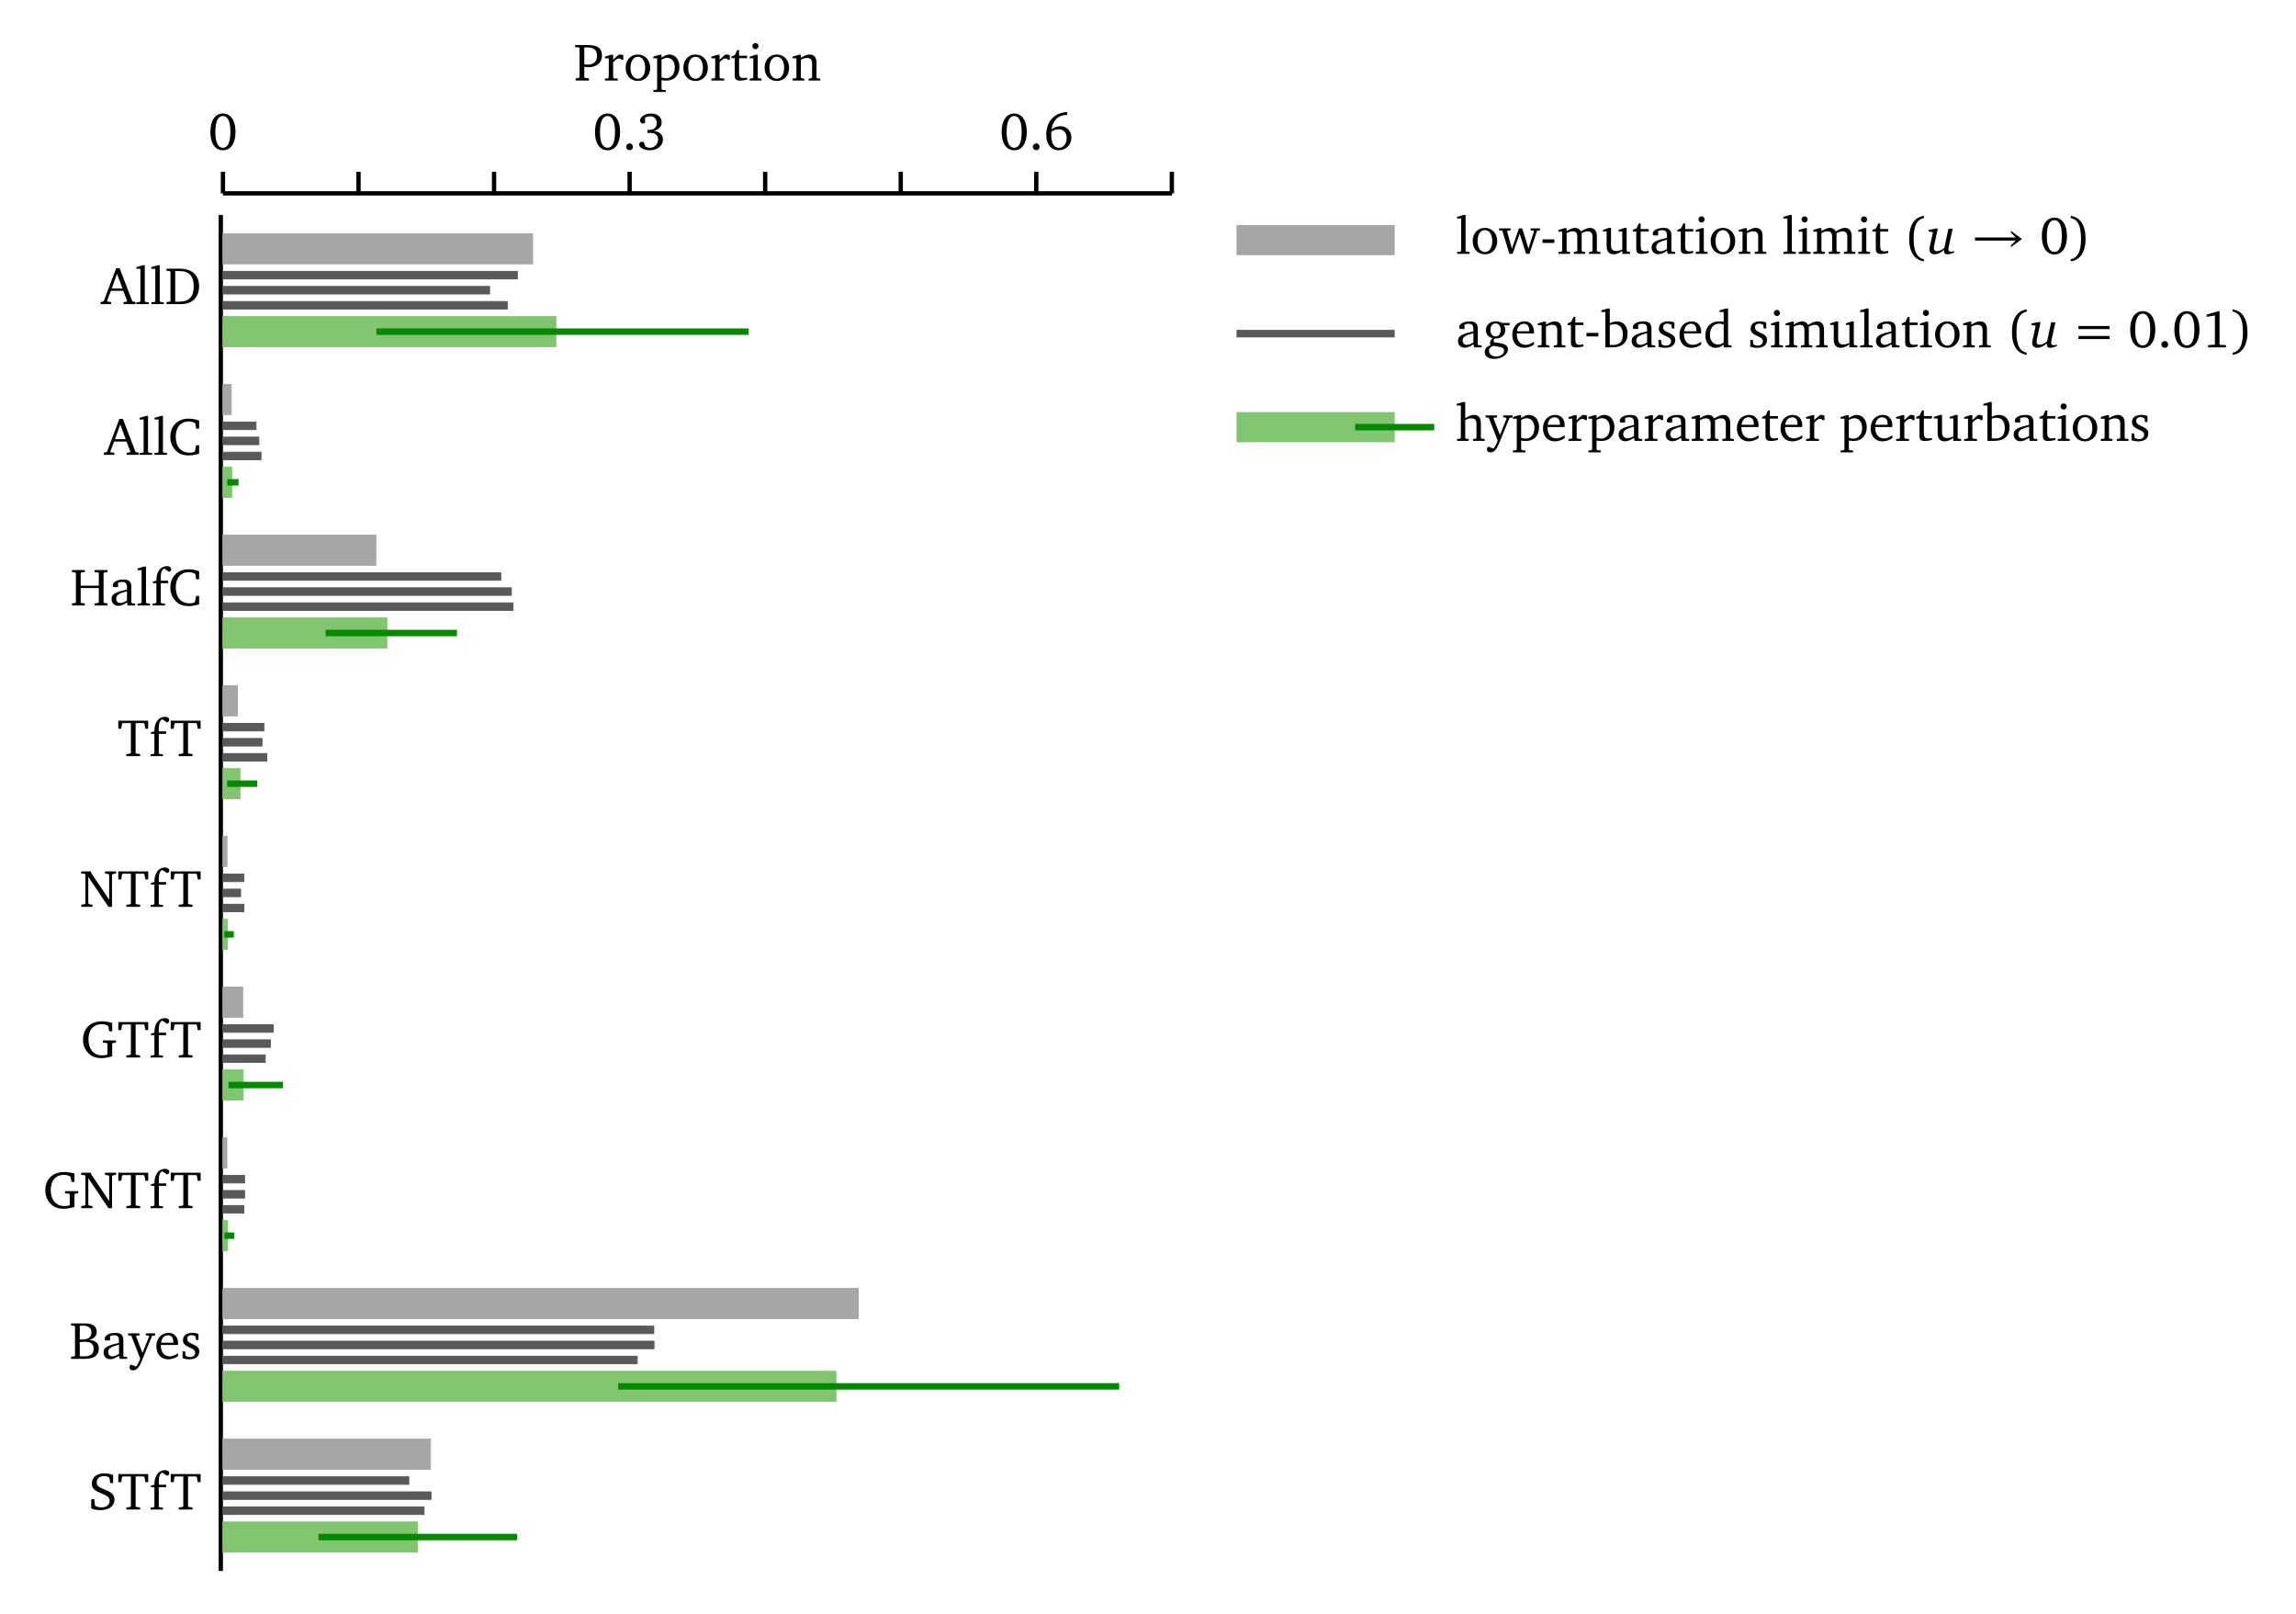 <?xml version="1.0" encoding="UTF-8"?>
<svg xmlns="http://www.w3.org/2000/svg" xmlns:xlink="http://www.w3.org/1999/xlink" width="302.5" height="212.596" viewBox="0 0 302.5 212.596">
<defs>
<g>
<g id="glyph-0-0">
<path d="M 1.984 -4.734 L 0.344 -0.375 L -0.062 -0.281 L -0.062 0 L 1.312 0 L 1.312 -0.281 L 0.859 -0.328 L 0.781 -0.422 L 1.281 -1.75 L 2.922 -1.75 L 3.422 -0.422 L 3.375 -0.328 L 2.953 -0.281 L 2.953 0 L 4.531 0 L 4.531 -0.281 L 4.109 -0.375 L 2.438 -4.734 Z M 2.094 -4 L 2.812 -2.062 L 1.406 -2.062 Z M 2.094 -4 "/>
</g>
<g id="glyph-0-1">
<path d="M 0.188 0 L 1.828 0 L 1.828 -0.25 L 1.422 -0.281 L 1.297 -0.391 L 1.297 -5.125 L 1.031 -5.125 L 0.188 -4.875 L 0.188 -4.656 L 0.719 -4.656 L 0.719 -0.391 L 0.609 -0.281 L 0.188 -0.25 Z M 0.188 0 "/>
</g>
<g id="glyph-0-2">
<path d="M 1.953 -4.672 L 0.234 -4.672 L 0.234 -4.391 L 0.625 -4.359 L 0.75 -4.266 L 0.75 -0.422 L 0.625 -0.328 L 0.234 -0.281 L 0.234 0 L 1.953 0 C 2.641 0 3.172 -0.078 3.656 -0.438 C 4.219 -0.859 4.516 -1.516 4.516 -2.344 C 4.516 -3.812 3.609 -4.672 1.953 -4.672 Z M 1.375 -4.359 L 1.922 -4.359 C 3.203 -4.359 3.812 -3.703 3.812 -2.344 C 3.812 -0.984 3.203 -0.328 1.922 -0.328 L 1.375 -0.328 Z M 1.375 -4.359 "/>
</g>
<g id="glyph-1-0">
<path d="M 1.984 -4.734 L 0.344 -0.375 L -0.062 -0.281 L -0.062 0 L 1.312 0 L 1.312 -0.281 L 0.859 -0.328 L 0.781 -0.422 L 1.281 -1.75 L 2.922 -1.75 L 3.422 -0.422 L 3.375 -0.328 L 2.953 -0.281 L 2.953 0 L 4.531 0 L 4.531 -0.281 L 4.109 -0.375 L 2.438 -4.734 Z M 2.094 -4 L 2.812 -2.062 L 1.406 -2.062 Z M 2.094 -4 "/>
</g>
<g id="glyph-1-1">
<path d="M 0.188 0 L 1.828 0 L 1.828 -0.25 L 1.422 -0.281 L 1.297 -0.391 L 1.297 -5.125 L 1.031 -5.125 L 0.188 -4.875 L 0.188 -4.656 L 0.719 -4.656 L 0.719 -0.391 L 0.609 -0.281 L 0.188 -0.25 Z M 0.188 0 "/>
</g>
<g id="glyph-1-2">
<path d="M 4.094 -0.156 L 4.094 -1.266 L 3.703 -1.266 L 3.547 -0.484 L 3.438 -0.375 C 3.234 -0.312 3.031 -0.281 2.844 -0.281 C 1.703 -0.281 1.016 -1.062 1.016 -2.391 C 1.016 -3.641 1.688 -4.391 2.734 -4.391 C 3 -4.391 3.25 -4.328 3.516 -4.203 L 3.609 -4.078 L 3.703 -3.453 L 4.094 -3.453 L 4.094 -4.516 C 3.594 -4.688 3.125 -4.766 2.719 -4.766 C 1.266 -4.766 0.297 -3.797 0.297 -2.344 C 0.297 -1.422 0.766 -0.625 1.5 -0.188 C 1.828 -0.016 2.234 0.078 2.688 0.078 C 3.156 0.078 3.641 0 4.094 -0.156 Z M 4.094 -0.156 "/>
</g>
<g id="glyph-2-0">
<path d="M 0.234 -4.672 L 0.234 -4.391 L 0.625 -4.359 L 0.75 -4.266 L 0.75 -0.422 L 0.625 -0.328 L 0.234 -0.281 L 0.234 0 L 1.922 0 L 1.922 -0.281 L 1.484 -0.328 L 1.375 -0.422 L 1.375 -2.297 L 3.766 -2.297 L 3.766 -0.422 L 3.656 -0.328 L 3.219 -0.281 L 3.219 0 L 4.906 0 L 4.906 -0.281 L 4.516 -0.328 L 4.391 -0.422 L 4.391 -4.266 L 4.516 -4.359 L 4.906 -4.391 L 4.906 -4.672 L 3.219 -4.672 L 3.219 -4.391 L 3.656 -4.359 L 3.766 -4.266 L 3.766 -2.609 L 1.375 -2.609 L 1.375 -4.266 L 1.484 -4.359 L 1.922 -4.391 L 1.922 -4.672 Z M 0.234 -4.672 "/>
</g>
<g id="glyph-2-1">
<path d="M 2.328 -0.406 L 2.422 0 L 3.406 0 L 3.406 -0.25 L 3.031 -0.281 L 2.906 -0.391 L 2.906 -2.422 C 2.906 -3.125 2.594 -3.422 1.875 -3.422 C 0.984 -3.422 0.453 -3.062 0.453 -2.641 C 0.453 -2.469 0.516 -2.422 0.672 -2.422 L 1.156 -2.422 L 1.156 -3 C 1.344 -3.078 1.516 -3.109 1.688 -3.109 C 2.188 -3.109 2.328 -2.891 2.328 -2.328 L 2.328 -2.109 C 0.938 -1.781 0.297 -1.562 0.297 -0.844 C 0.297 -0.328 0.641 0.047 1.188 0.047 C 1.516 0.047 1.891 -0.109 2.328 -0.406 Z M 2.328 -0.641 C 1.984 -0.438 1.688 -0.328 1.469 -0.328 C 1.109 -0.328 0.906 -0.562 0.906 -0.906 C 0.906 -1.406 1.344 -1.594 2.328 -1.875 Z M 2.328 -0.641 "/>
</g>
<g id="glyph-2-2">
<path d="M 0.188 0 L 1.828 0 L 1.828 -0.25 L 1.422 -0.281 L 1.297 -0.391 L 1.297 -5.125 L 1.031 -5.125 L 0.188 -4.875 L 0.188 -4.656 L 0.719 -4.656 L 0.719 -0.391 L 0.609 -0.281 L 0.188 -0.25 Z M 0.188 0 "/>
</g>
<g id="glyph-2-3">
<path d="M 0.203 0 L 1.828 0 L 1.828 -0.25 L 1.391 -0.281 L 1.281 -0.391 L 1.281 -2.938 L 2.25 -2.938 L 2.25 -3.266 L 1.281 -3.266 L 1.281 -3.766 C 1.281 -4.359 1.438 -4.719 1.734 -4.859 L 2.375 -4.438 C 2.547 -4.484 2.656 -4.625 2.656 -4.781 C 2.656 -5.016 2.438 -5.188 2.109 -5.188 C 1.297 -5.188 0.703 -4.5 0.703 -3.344 L 0.703 -3.266 L 0.25 -3.156 L 0.25 -2.938 L 0.703 -2.938 L 0.703 -0.391 L 0.578 -0.281 L 0.203 -0.25 Z M 0.203 0 "/>
</g>
<g id="glyph-2-4">
<path d="M 4.094 -0.156 L 4.094 -1.266 L 3.703 -1.266 L 3.547 -0.484 L 3.438 -0.375 C 3.234 -0.312 3.031 -0.281 2.844 -0.281 C 1.703 -0.281 1.016 -1.062 1.016 -2.391 C 1.016 -3.641 1.688 -4.391 2.734 -4.391 C 3 -4.391 3.25 -4.328 3.516 -4.203 L 3.609 -4.078 L 3.703 -3.453 L 4.094 -3.453 L 4.094 -4.516 C 3.594 -4.688 3.125 -4.766 2.719 -4.766 C 1.266 -4.766 0.297 -3.797 0.297 -2.344 C 0.297 -1.422 0.766 -0.625 1.5 -0.188 C 1.828 -0.016 2.234 0.078 2.688 0.078 C 3.156 0.078 3.641 0 4.094 -0.156 Z M 4.094 -0.156 "/>
</g>
<g id="glyph-3-0">
<path d="M 0.109 -4.672 L 0.109 -3.609 L 0.5 -3.609 L 0.594 -4.25 L 0.688 -4.359 L 1.766 -4.359 L 1.766 -0.422 L 1.641 -0.328 L 1.172 -0.281 L 1.172 0 L 2.984 0 L 2.984 -0.281 L 2.516 -0.328 L 2.391 -0.422 L 2.391 -4.359 L 3.469 -4.359 L 3.562 -4.25 L 3.672 -3.609 L 4.047 -3.609 L 4.047 -4.672 Z M 0.109 -4.672 "/>
</g>
<g id="glyph-3-1">
<path d="M 0.203 0 L 1.828 0 L 1.828 -0.25 L 1.391 -0.281 L 1.281 -0.391 L 1.281 -2.938 L 2.25 -2.938 L 2.25 -3.266 L 1.281 -3.266 L 1.281 -3.766 C 1.281 -4.359 1.438 -4.719 1.734 -4.859 L 2.375 -4.438 C 2.547 -4.484 2.656 -4.625 2.656 -4.781 C 2.656 -5.016 2.438 -5.188 2.109 -5.188 C 1.297 -5.188 0.703 -4.5 0.703 -3.344 L 0.703 -3.266 L 0.25 -3.156 L 0.25 -2.938 L 0.703 -2.938 L 0.703 -0.391 L 0.578 -0.281 L 0.203 -0.25 Z M 0.203 0 "/>
</g>
<g id="glyph-4-0">
<path d="M 0.203 0 L 1.672 0 L 1.672 -0.281 L 1.25 -0.344 L 1.125 -0.469 L 1.125 -3.953 L 3.781 0 L 4.25 0 L 4.25 -4.203 L 4.375 -4.328 L 4.781 -4.391 L 4.781 -4.672 L 3.328 -4.672 L 3.328 -4.391 L 3.75 -4.328 L 3.875 -4.203 L 3.875 -0.938 L 1.484 -4.5 L 1.484 -4.672 L 0.188 -4.672 L 0.188 -4.391 L 0.625 -4.359 L 0.75 -4.266 L 0.75 -0.469 L 0.625 -0.344 L 0.203 -0.281 Z M 0.203 0 "/>
</g>
<g id="glyph-4-1">
<path d="M 0.109 -4.672 L 0.109 -3.609 L 0.5 -3.609 L 0.594 -4.25 L 0.688 -4.359 L 1.766 -4.359 L 1.766 -0.422 L 1.641 -0.328 L 1.172 -0.281 L 1.172 0 L 2.984 0 L 2.984 -0.281 L 2.516 -0.328 L 2.391 -0.422 L 2.391 -4.359 L 3.469 -4.359 L 3.562 -4.25 L 3.672 -3.609 L 4.047 -3.609 L 4.047 -4.672 Z M 0.109 -4.672 "/>
</g>
<g id="glyph-4-2">
<path d="M 0.203 0 L 1.828 0 L 1.828 -0.25 L 1.391 -0.281 L 1.281 -0.391 L 1.281 -2.938 L 2.25 -2.938 L 2.25 -3.266 L 1.281 -3.266 L 1.281 -3.766 C 1.281 -4.359 1.438 -4.719 1.734 -4.859 L 2.375 -4.438 C 2.547 -4.484 2.656 -4.625 2.656 -4.781 C 2.656 -5.016 2.438 -5.188 2.109 -5.188 C 1.297 -5.188 0.703 -4.5 0.703 -3.344 L 0.703 -3.266 L 0.25 -3.156 L 0.25 -2.938 L 0.703 -2.938 L 0.703 -0.391 L 0.578 -0.281 L 0.203 -0.25 Z M 0.203 0 "/>
</g>
<g id="glyph-5-0">
<path d="M 2.906 -2.25 L 2.906 -1.953 L 3.406 -1.922 L 3.516 -1.828 L 3.516 -0.375 C 3.25 -0.312 3.016 -0.281 2.812 -0.281 C 1.719 -0.281 1.016 -1.078 1.016 -2.391 C 1.016 -3.641 1.688 -4.391 2.75 -4.391 C 3.031 -4.391 3.297 -4.328 3.547 -4.203 L 3.641 -4.078 L 3.75 -3.453 L 4.141 -3.453 L 4.141 -4.562 C 3.672 -4.688 3.219 -4.766 2.797 -4.766 C 1.266 -4.766 0.297 -3.812 0.297 -2.344 C 0.297 -1.422 0.75 -0.625 1.5 -0.188 C 1.828 -0.016 2.234 0.078 2.703 0.078 C 3.109 0.078 3.594 0 4.141 -0.156 L 4.141 -1.828 L 4.266 -1.922 L 4.641 -1.953 L 4.641 -2.25 Z M 2.906 -2.25 "/>
</g>
<g id="glyph-5-1">
<path d="M 0.109 -4.672 L 0.109 -3.609 L 0.5 -3.609 L 0.594 -4.25 L 0.688 -4.359 L 1.766 -4.359 L 1.766 -0.422 L 1.641 -0.328 L 1.172 -0.281 L 1.172 0 L 2.984 0 L 2.984 -0.281 L 2.516 -0.328 L 2.391 -0.422 L 2.391 -4.359 L 3.469 -4.359 L 3.562 -4.25 L 3.672 -3.609 L 4.047 -3.609 L 4.047 -4.672 Z M 0.109 -4.672 "/>
</g>
<g id="glyph-5-2">
<path d="M 0.203 0 L 1.828 0 L 1.828 -0.25 L 1.391 -0.281 L 1.281 -0.391 L 1.281 -2.938 L 2.25 -2.938 L 2.25 -3.266 L 1.281 -3.266 L 1.281 -3.766 C 1.281 -4.359 1.438 -4.719 1.734 -4.859 L 2.375 -4.438 C 2.547 -4.484 2.656 -4.625 2.656 -4.781 C 2.656 -5.016 2.438 -5.188 2.109 -5.188 C 1.297 -5.188 0.703 -4.5 0.703 -3.344 L 0.703 -3.266 L 0.25 -3.156 L 0.25 -2.938 L 0.703 -2.938 L 0.703 -0.391 L 0.578 -0.281 L 0.203 -0.25 Z M 0.203 0 "/>
</g>
<g id="glyph-6-0">
<path d="M 2.906 -2.25 L 2.906 -1.953 L 3.406 -1.922 L 3.516 -1.828 L 3.516 -0.375 C 3.25 -0.312 3.016 -0.281 2.812 -0.281 C 1.719 -0.281 1.016 -1.078 1.016 -2.391 C 1.016 -3.641 1.688 -4.391 2.75 -4.391 C 3.031 -4.391 3.297 -4.328 3.547 -4.203 L 3.641 -4.078 L 3.75 -3.453 L 4.141 -3.453 L 4.141 -4.562 C 3.672 -4.688 3.219 -4.766 2.797 -4.766 C 1.266 -4.766 0.297 -3.812 0.297 -2.344 C 0.297 -1.422 0.75 -0.625 1.5 -0.188 C 1.828 -0.016 2.234 0.078 2.703 0.078 C 3.109 0.078 3.594 0 4.141 -0.156 L 4.141 -1.828 L 4.266 -1.922 L 4.641 -1.953 L 4.641 -2.25 Z M 2.906 -2.25 "/>
</g>
<g id="glyph-6-1">
<path d="M 0.203 0 L 1.672 0 L 1.672 -0.281 L 1.25 -0.344 L 1.125 -0.469 L 1.125 -3.953 L 3.781 0 L 4.25 0 L 4.25 -4.203 L 4.375 -4.328 L 4.781 -4.391 L 4.781 -4.672 L 3.328 -4.672 L 3.328 -4.391 L 3.75 -4.328 L 3.875 -4.203 L 3.875 -0.938 L 1.484 -4.5 L 1.484 -4.672 L 0.188 -4.672 L 0.188 -4.391 L 0.625 -4.359 L 0.75 -4.266 L 0.75 -0.469 L 0.625 -0.344 L 0.203 -0.281 Z M 0.203 0 "/>
</g>
<g id="glyph-6-2">
<path d="M 0.109 -4.672 L 0.109 -3.609 L 0.5 -3.609 L 0.594 -4.25 L 0.688 -4.359 L 1.766 -4.359 L 1.766 -0.422 L 1.641 -0.328 L 1.172 -0.281 L 1.172 0 L 2.984 0 L 2.984 -0.281 L 2.516 -0.328 L 2.391 -0.422 L 2.391 -4.359 L 3.469 -4.359 L 3.562 -4.25 L 3.672 -3.609 L 4.047 -3.609 L 4.047 -4.672 Z M 0.109 -4.672 "/>
</g>
<g id="glyph-6-3">
<path d="M 0.203 0 L 1.828 0 L 1.828 -0.25 L 1.391 -0.281 L 1.281 -0.391 L 1.281 -2.938 L 2.25 -2.938 L 2.25 -3.266 L 1.281 -3.266 L 1.281 -3.766 C 1.281 -4.359 1.438 -4.719 1.734 -4.859 L 2.375 -4.438 C 2.547 -4.484 2.656 -4.625 2.656 -4.781 C 2.656 -5.016 2.438 -5.188 2.109 -5.188 C 1.297 -5.188 0.703 -4.5 0.703 -3.344 L 0.703 -3.266 L 0.25 -3.156 L 0.25 -2.938 L 0.703 -2.938 L 0.703 -0.391 L 0.578 -0.281 L 0.203 -0.25 Z M 0.203 0 "/>
</g>
<g id="glyph-7-0">
<path d="M 0.234 -4.672 L 0.234 -4.391 L 0.625 -4.359 L 0.75 -4.266 L 0.75 -0.422 L 0.625 -0.328 L 0.234 -0.281 L 0.234 0 L 2.062 0 C 3.25 0 3.891 -0.484 3.891 -1.359 C 3.891 -2.047 3.422 -2.469 2.594 -2.484 C 3.266 -2.656 3.609 -3.016 3.609 -3.547 C 3.609 -4.312 3.078 -4.672 2 -4.672 Z M 1.375 -2.562 L 1.375 -4.344 C 1.547 -4.359 1.672 -4.375 1.766 -4.375 C 2.531 -4.375 2.906 -4.078 2.906 -3.516 C 2.906 -2.844 2.516 -2.547 1.641 -2.547 C 1.547 -2.547 1.469 -2.547 1.375 -2.562 Z M 1.375 -0.344 L 1.375 -2.203 C 1.641 -2.234 1.875 -2.25 2.062 -2.25 C 2.828 -2.25 3.203 -1.953 3.203 -1.312 C 3.203 -0.609 2.781 -0.328 1.844 -0.328 C 1.688 -0.328 1.547 -0.328 1.375 -0.344 Z M 1.375 -0.344 "/>
</g>
<g id="glyph-7-1">
<path d="M 2.328 -0.406 L 2.422 0 L 3.406 0 L 3.406 -0.25 L 3.031 -0.281 L 2.906 -0.391 L 2.906 -2.422 C 2.906 -3.125 2.594 -3.422 1.875 -3.422 C 0.984 -3.422 0.453 -3.062 0.453 -2.641 C 0.453 -2.469 0.516 -2.422 0.672 -2.422 L 1.156 -2.422 L 1.156 -3 C 1.344 -3.078 1.516 -3.109 1.688 -3.109 C 2.188 -3.109 2.328 -2.891 2.328 -2.328 L 2.328 -2.109 C 0.938 -1.781 0.297 -1.562 0.297 -0.844 C 0.297 -0.328 0.641 0.047 1.188 0.047 C 1.516 0.047 1.891 -0.109 2.328 -0.406 Z M 2.328 -0.641 C 1.984 -0.438 1.688 -0.328 1.469 -0.328 C 1.109 -0.328 0.906 -0.562 0.906 -0.906 C 0.906 -1.406 1.344 -1.594 2.328 -1.875 Z M 2.328 -0.641 "/>
</g>
<g id="glyph-7-2">
<path d="M 0 -3.359 L 0 -3.094 L 0.422 -3.047 L 1.594 -0.031 C 1.422 0.469 1.219 0.812 1.031 1.016 L 0.359 0.75 C 0.234 0.859 0.172 0.984 0.172 1.125 C 0.172 1.359 0.359 1.516 0.656 1.516 C 1.109 1.516 1.438 1.141 1.766 0.344 L 3.156 -3.031 L 3.562 -3.094 L 3.562 -3.359 L 2.328 -3.359 L 2.328 -3.094 L 2.703 -3.062 L 2.766 -2.953 L 1.891 -0.781 L 1.047 -2.953 L 1.141 -3.062 L 1.5 -3.094 L 1.5 -3.359 Z M 0 -3.359 "/>
</g>
<g id="glyph-7-3">
<path d="M 3.125 -0.734 C 2.719 -0.469 2.375 -0.328 2.031 -0.328 C 1.328 -0.328 0.859 -0.859 0.859 -1.75 L 0.859 -1.828 L 3.109 -1.828 C 3.125 -1.906 3.125 -1.984 3.125 -2.047 C 3.125 -2.906 2.625 -3.422 1.875 -3.422 C 0.938 -3.422 0.266 -2.703 0.266 -1.656 C 0.266 -0.625 0.891 0.062 1.812 0.062 C 2.25 0.062 2.703 -0.078 3.125 -0.359 Z M 2.5 -2.125 L 0.891 -2.125 C 0.938 -2.719 1.328 -3.109 1.781 -3.109 C 2.25 -3.109 2.5 -2.797 2.5 -2.234 Z M 2.5 -2.125 "/>
</g>
<g id="glyph-7-4">
<path d="M 2.391 -3.266 C 2.156 -3.375 1.891 -3.422 1.578 -3.422 C 0.781 -3.422 0.344 -3.062 0.344 -2.453 C 0.344 -1.984 0.656 -1.75 1.25 -1.484 C 1.703 -1.281 1.953 -1.156 1.953 -0.797 C 1.953 -0.469 1.703 -0.234 1.297 -0.234 C 1.094 -0.234 0.906 -0.281 0.703 -0.391 L 0.625 -0.984 L 0.297 -0.984 L 0.297 -0.078 C 0.531 0 0.844 0.062 1.203 0.062 C 2.016 0.062 2.5 -0.328 2.5 -0.984 C 2.5 -1.234 2.406 -1.453 2.234 -1.578 C 2 -1.766 1.734 -1.875 1.5 -1.984 C 1.109 -2.172 0.906 -2.328 0.906 -2.625 C 0.906 -2.938 1.109 -3.125 1.484 -3.125 C 1.656 -3.125 1.812 -3.078 2 -2.969 L 2.062 -2.484 L 2.391 -2.484 Z M 2.391 -3.266 "/>
</g>
<g id="glyph-8-0">
<path d="M 0.422 -0.141 C 0.734 0 1.172 0.078 1.672 0.078 C 2.781 0.078 3.484 -0.5 3.484 -1.312 C 3.484 -1.625 3.375 -1.875 3.172 -2.078 C 2.844 -2.391 2.469 -2.516 2.125 -2.656 C 1.484 -2.922 1.141 -3.094 1.141 -3.562 C 1.141 -4.078 1.5 -4.406 2.094 -4.406 C 2.328 -4.406 2.547 -4.359 2.719 -4.266 L 2.828 -4.141 L 2.922 -3.484 L 3.297 -3.484 L 3.297 -4.562 C 2.875 -4.703 2.484 -4.766 2.109 -4.766 C 1.109 -4.766 0.5 -4.203 0.5 -3.422 C 0.5 -2.75 0.906 -2.484 1.672 -2.156 C 2.438 -1.828 2.844 -1.703 2.844 -1.125 C 2.844 -0.641 2.453 -0.281 1.781 -0.281 C 1.469 -0.281 1.203 -0.344 1 -0.453 L 0.906 -0.562 L 0.828 -1.359 L 0.422 -1.359 Z M 0.422 -0.141 "/>
</g>
<g id="glyph-8-1">
<path d="M 0.109 -4.672 L 0.109 -3.609 L 0.5 -3.609 L 0.594 -4.25 L 0.688 -4.359 L 1.766 -4.359 L 1.766 -0.422 L 1.641 -0.328 L 1.172 -0.281 L 1.172 0 L 2.984 0 L 2.984 -0.281 L 2.516 -0.328 L 2.391 -0.422 L 2.391 -4.359 L 3.469 -4.359 L 3.562 -4.25 L 3.672 -3.609 L 4.047 -3.609 L 4.047 -4.672 Z M 0.109 -4.672 "/>
</g>
<g id="glyph-8-2">
<path d="M 0.203 0 L 1.828 0 L 1.828 -0.25 L 1.391 -0.281 L 1.281 -0.391 L 1.281 -2.938 L 2.25 -2.938 L 2.25 -3.266 L 1.281 -3.266 L 1.281 -3.766 C 1.281 -4.359 1.438 -4.719 1.734 -4.859 L 2.375 -4.438 C 2.547 -4.484 2.656 -4.625 2.656 -4.781 C 2.656 -5.016 2.438 -5.188 2.109 -5.188 C 1.297 -5.188 0.703 -4.5 0.703 -3.344 L 0.703 -3.266 L 0.25 -3.156 L 0.25 -2.938 L 0.703 -2.938 L 0.703 -0.391 L 0.578 -0.281 L 0.203 -0.25 Z M 0.203 0 "/>
</g>
<g id="glyph-9-0">
<path d="M 1.938 -4.766 C 0.938 -4.766 0.281 -3.875 0.281 -2.344 C 0.281 -0.797 0.938 0.078 1.938 0.078 C 2.938 0.078 3.594 -0.797 3.594 -2.344 C 3.594 -3.875 2.938 -4.766 1.938 -4.766 Z M 1.938 -4.438 C 2.578 -4.438 2.922 -3.719 2.922 -2.344 C 2.922 -0.969 2.578 -0.25 1.938 -0.25 C 1.297 -0.25 0.938 -0.953 0.938 -2.328 C 0.938 -3.719 1.297 -4.438 1.938 -4.438 Z M 1.938 -4.438 "/>
</g>
<g id="glyph-10-0">
<path d="M 1.938 -4.766 C 0.938 -4.766 0.281 -3.875 0.281 -2.344 C 0.281 -0.797 0.938 0.078 1.938 0.078 C 2.938 0.078 3.594 -0.797 3.594 -2.344 C 3.594 -3.875 2.938 -4.766 1.938 -4.766 Z M 1.938 -4.438 C 2.578 -4.438 2.922 -3.719 2.922 -2.344 C 2.922 -0.969 2.578 -0.25 1.938 -0.25 C 1.297 -0.25 0.938 -0.953 0.938 -2.328 C 0.938 -3.719 1.297 -4.438 1.938 -4.438 Z M 1.938 -4.438 "/>
</g>
<g id="glyph-10-1">
<path d="M 0.969 -0.828 C 0.719 -0.828 0.516 -0.625 0.516 -0.375 C 0.516 -0.125 0.719 0.062 0.969 0.062 C 1.219 0.062 1.406 -0.125 1.406 -0.375 C 1.406 -0.625 1.219 -0.828 0.969 -0.828 Z M 0.969 -0.828 "/>
</g>
<g id="glyph-10-2">
<path d="M 2.203 -2.453 C 2.891 -2.656 3.25 -3.047 3.25 -3.594 C 3.25 -4.297 2.703 -4.766 1.875 -4.766 C 1 -4.766 0.406 -4.297 0.406 -3.828 C 0.406 -3.609 0.562 -3.453 0.781 -3.453 C 0.891 -3.453 0.984 -3.484 1.062 -3.547 L 1.062 -4.203 C 1.266 -4.344 1.484 -4.406 1.734 -4.406 C 2.266 -4.406 2.609 -4.047 2.609 -3.5 C 2.609 -2.938 2.234 -2.594 1.531 -2.594 C 1.484 -2.594 1.438 -2.609 1.391 -2.609 L 1.391 -2.188 C 1.516 -2.219 1.641 -2.219 1.75 -2.219 C 2.422 -2.219 2.781 -1.906 2.781 -1.359 C 2.781 -0.734 2.328 -0.25 1.688 -0.25 C 1.484 -0.25 1.297 -0.312 1.094 -0.422 L 0.891 -1.016 C 0.812 -1.031 0.734 -1.047 0.672 -1.047 C 0.453 -1.047 0.281 -0.891 0.281 -0.688 C 0.281 -0.328 0.844 0.078 1.672 0.078 C 2.734 0.078 3.422 -0.562 3.422 -1.344 C 3.422 -1.969 2.984 -2.406 2.203 -2.453 Z M 2.203 -2.453 "/>
</g>
<g id="glyph-11-0">
<path d="M 1.938 -4.766 C 0.938 -4.766 0.281 -3.875 0.281 -2.344 C 0.281 -0.797 0.938 0.078 1.938 0.078 C 2.938 0.078 3.594 -0.797 3.594 -2.344 C 3.594 -3.875 2.938 -4.766 1.938 -4.766 Z M 1.938 -4.438 C 2.578 -4.438 2.922 -3.719 2.922 -2.344 C 2.922 -0.969 2.578 -0.25 1.938 -0.25 C 1.297 -0.25 0.938 -0.953 0.938 -2.328 C 0.938 -3.719 1.297 -4.438 1.938 -4.438 Z M 1.938 -4.438 "/>
</g>
<g id="glyph-11-1">
<path d="M 0.969 -0.828 C 0.719 -0.828 0.516 -0.625 0.516 -0.375 C 0.516 -0.125 0.719 0.062 0.969 0.062 C 1.219 0.062 1.406 -0.125 1.406 -0.375 C 1.406 -0.625 1.219 -0.828 0.969 -0.828 Z M 0.969 -0.828 "/>
</g>
<g id="glyph-11-2">
<path d="M 3.094 -4.969 C 1.375 -4.859 0.344 -3.719 0.344 -1.938 C 0.344 -0.672 1.031 0.078 1.969 0.078 C 2.922 0.078 3.656 -0.641 3.656 -1.578 C 3.656 -2.469 3.031 -3.094 2.203 -3.094 C 1.797 -3.094 1.391 -2.953 1.031 -2.672 C 1.234 -3.922 1.953 -4.578 3.062 -4.578 L 3.094 -4.578 Z M 1.016 -2.375 C 1.297 -2.578 1.641 -2.688 2.016 -2.688 C 2.609 -2.688 3.031 -2.234 3.031 -1.516 C 3.031 -0.781 2.609 -0.25 2.031 -0.25 C 1.375 -0.25 1 -0.844 1 -1.938 C 1 -2.078 1 -2.219 1.016 -2.375 Z M 1.016 -2.375 "/>
</g>
<g id="glyph-12-0">
<path d="M 0.234 0 L 1.984 0 L 1.984 -0.281 L 1.484 -0.328 L 1.375 -0.422 L 1.375 -1.797 C 1.594 -1.766 1.766 -1.75 1.891 -1.75 C 3.016 -1.75 3.703 -2.359 3.703 -3.25 C 3.703 -4.312 3.094 -4.672 1.766 -4.672 L 0.172 -4.672 L 0.172 -4.391 L 0.625 -4.359 L 0.75 -4.266 L 0.75 -0.422 L 0.625 -0.328 L 0.234 -0.281 Z M 1.375 -2.125 L 1.375 -4.344 C 1.5 -4.359 1.625 -4.359 1.734 -4.359 C 2.625 -4.359 3.047 -4.016 3.047 -3.266 C 3.047 -2.5 2.625 -2.094 1.828 -2.094 C 1.734 -2.094 1.578 -2.109 1.375 -2.125 Z M 1.375 -2.125 "/>
</g>
<g id="glyph-12-1">
<path d="M 0.203 0 L 1.891 0 L 1.891 -0.25 L 1.406 -0.281 L 1.281 -0.391 L 1.281 -2.391 C 1.562 -2.719 1.812 -2.906 2.047 -2.906 C 2.188 -2.906 2.312 -2.844 2.391 -2.734 L 2.625 -2.734 L 2.625 -3.328 C 2.469 -3.391 2.344 -3.422 2.203 -3.422 C 2.141 -3.422 2.078 -3.422 2.031 -3.406 C 1.781 -3.203 1.531 -2.984 1.281 -2.734 L 1.281 -3.391 L 1.016 -3.391 L 0.203 -3.141 L 0.203 -2.922 L 0.703 -2.922 L 0.703 -0.391 L 0.578 -0.281 L 0.203 -0.25 Z M 0.203 0 "/>
</g>
<g id="glyph-12-2">
<path d="M 1.875 -3.422 C 0.938 -3.422 0.266 -2.719 0.266 -1.672 C 0.266 -0.641 0.938 0.062 1.875 0.062 C 2.812 0.062 3.5 -0.641 3.5 -1.672 C 3.5 -2.703 2.812 -3.422 1.875 -3.422 Z M 1.875 -3.125 C 2.438 -3.125 2.844 -2.578 2.844 -1.672 C 2.844 -0.781 2.438 -0.234 1.875 -0.234 C 1.312 -0.234 0.906 -0.781 0.906 -1.672 C 0.906 -2.578 1.312 -3.125 1.875 -3.125 Z M 1.875 -3.125 "/>
</g>
<g id="glyph-12-3">
<path d="M 0.156 1.516 L 1.797 1.516 L 1.797 1.266 L 1.359 1.234 L 1.234 1.125 L 1.234 -0.047 C 1.484 0 1.703 0.016 1.875 0.016 C 2.906 0.016 3.594 -0.688 3.594 -1.797 C 3.594 -2.766 3.031 -3.422 2.266 -3.422 C 1.938 -3.422 1.609 -3.281 1.234 -3 L 1.234 -3.391 L 0.969 -3.391 L 0.156 -3.141 L 0.156 -2.922 L 0.656 -2.922 L 0.656 1.125 L 0.531 1.234 L 0.156 1.266 Z M 1.234 -0.406 L 1.234 -2.75 C 1.5 -2.906 1.734 -2.984 1.969 -2.984 C 2.578 -2.984 2.984 -2.5 2.984 -1.703 C 2.984 -0.844 2.516 -0.297 1.828 -0.297 C 1.656 -0.297 1.469 -0.328 1.234 -0.406 Z M 1.234 -0.406 "/>
</g>
<g id="glyph-12-4">
<path d="M 0.609 -2.938 L 0.609 -0.688 C 0.609 -0.188 0.766 0.016 1.344 0.016 C 1.609 0.016 1.922 -0.031 2.25 -0.125 L 2.25 -0.391 C 2.094 -0.359 1.938 -0.328 1.766 -0.328 C 1.281 -0.328 1.188 -0.562 1.188 -1.094 L 1.188 -2.938 L 2.25 -2.938 L 2.25 -3.266 L 1.188 -3.266 L 1.188 -4 L 0.938 -4 L 0.641 -3.359 L 0.172 -3.156 L 0.172 -2.938 Z M 0.609 -2.938 "/>
</g>
<g id="glyph-12-5">
<path d="M 1.016 -4.938 C 0.797 -4.938 0.609 -4.766 0.609 -4.531 C 0.609 -4.312 0.797 -4.125 1.016 -4.125 C 1.234 -4.125 1.422 -4.312 1.422 -4.531 C 1.422 -4.75 1.234 -4.938 1.016 -4.938 Z M 1.047 -3.391 L 0.25 -3.141 L 0.25 -2.922 L 0.734 -2.922 L 0.734 -0.391 L 0.609 -0.281 L 0.25 -0.25 L 0.25 0 L 1.812 0 L 1.812 -0.25 L 1.438 -0.281 L 1.312 -0.391 L 1.312 -3.391 Z M 1.047 -3.391 "/>
</g>
<g id="glyph-12-6">
<path d="M 0.203 0 L 1.734 0 L 1.734 -0.25 L 1.406 -0.281 L 1.281 -0.391 L 1.281 -2.734 C 1.578 -2.891 1.844 -2.969 2.062 -2.969 C 2.578 -2.969 2.766 -2.75 2.766 -2.25 L 2.766 -0.391 L 2.641 -0.281 L 2.312 -0.25 L 2.312 0 L 3.844 0 L 3.844 -0.25 L 3.469 -0.281 L 3.344 -0.391 L 3.344 -2.359 C 3.344 -3.062 3.016 -3.422 2.406 -3.422 C 2.109 -3.422 1.75 -3.266 1.281 -3 L 1.281 -3.391 L 1.016 -3.391 L 0.203 -3.141 L 0.203 -2.922 L 0.703 -2.922 L 0.703 -0.391 L 0.578 -0.281 L 0.203 -0.25 Z M 0.203 0 "/>
</g>
<g id="glyph-13-0">
<path d="M 0.188 0 L 1.828 0 L 1.828 -0.25 L 1.422 -0.281 L 1.297 -0.391 L 1.297 -5.125 L 1.031 -5.125 L 0.188 -4.875 L 0.188 -4.656 L 0.719 -4.656 L 0.719 -0.391 L 0.609 -0.281 L 0.188 -0.25 Z M 0.188 0 "/>
</g>
<g id="glyph-13-1">
<path d="M 1.875 -3.422 C 0.938 -3.422 0.266 -2.719 0.266 -1.672 C 0.266 -0.641 0.938 0.062 1.875 0.062 C 2.812 0.062 3.5 -0.641 3.5 -1.672 C 3.5 -2.703 2.812 -3.422 1.875 -3.422 Z M 1.875 -3.125 C 2.438 -3.125 2.844 -2.578 2.844 -1.672 C 2.844 -0.781 2.438 -0.234 1.875 -0.234 C 1.312 -0.234 0.906 -0.781 0.906 -1.672 C 0.906 -2.578 1.312 -3.125 1.875 -3.125 Z M 1.875 -3.125 "/>
</g>
<g id="glyph-13-2">
<path d="M -0.016 -3.359 L -0.016 -3.094 L 0.406 -3.047 L 1.344 0 L 1.766 0 L 2.703 -2.641 L 3.547 0 L 3.984 0 L 4.984 -3.031 L 5.375 -3.094 L 5.375 -3.359 L 4.141 -3.359 L 4.141 -3.094 L 4.516 -3.062 L 4.578 -2.953 L 3.859 -0.688 L 3.031 -3.359 L 2.609 -3.359 L 1.672 -0.688 L 1.047 -2.953 L 1.125 -3.062 L 1.5 -3.094 L 1.5 -3.359 Z M -0.016 -3.359 "/>
</g>
<g id="glyph-13-3">
<path d="M 0.328 -1.906 L 0.328 -1.438 L 1.891 -1.438 L 1.891 -1.906 Z M 0.328 -1.906 "/>
</g>
<g id="glyph-13-4">
<path d="M 3.156 -2.953 C 3 -3.266 2.734 -3.422 2.391 -3.422 C 2.109 -3.422 1.734 -3.281 1.281 -3 L 1.281 -3.391 L 1.016 -3.391 L 0.203 -3.141 L 0.203 -2.922 L 0.703 -2.922 L 0.703 -0.391 L 0.578 -0.281 L 0.203 -0.25 L 0.203 0 L 1.734 0 L 1.734 -0.25 L 1.406 -0.281 L 1.281 -0.391 L 1.281 -2.734 C 1.594 -2.891 1.844 -2.969 2.078 -2.969 C 2.5 -2.969 2.688 -2.734 2.688 -2.25 L 2.688 -0.391 L 2.578 -0.281 L 2.234 -0.25 L 2.234 0 L 3.719 0 L 3.719 -0.25 L 3.391 -0.281 L 3.266 -0.391 L 3.266 -2.734 C 3.562 -2.875 3.828 -2.969 4.062 -2.969 C 4.484 -2.969 4.688 -2.734 4.688 -2.25 L 4.688 -0.391 L 4.562 -0.281 L 4.234 -0.25 L 4.234 0 L 5.75 0 L 5.75 -0.25 L 5.375 -0.281 L 5.266 -0.391 L 5.266 -2.359 C 5.266 -3.047 4.906 -3.422 4.359 -3.422 C 4.078 -3.422 3.688 -3.266 3.156 -2.953 Z M 3.156 -2.953 "/>
</g>
<g id="glyph-13-5">
<path d="M 0.984 -3.422 L 0.188 -3.156 L 0.188 -2.953 L 0.672 -2.953 L 0.672 -1 C 0.672 -0.297 1.016 0.062 1.609 0.062 C 1.953 0.062 2.328 -0.094 2.734 -0.391 L 2.734 0 L 3.766 0 L 3.766 -0.25 L 3.438 -0.281 L 3.312 -0.391 L 3.312 -3.422 L 3.047 -3.422 L 2.25 -3.156 L 2.25 -2.953 L 2.734 -2.953 L 2.734 -0.578 C 2.453 -0.453 2.188 -0.375 1.938 -0.375 C 1.469 -0.375 1.25 -0.609 1.25 -1.109 L 1.25 -3.422 Z M 0.984 -3.422 "/>
</g>
<g id="glyph-13-6">
<path d="M 0.609 -2.938 L 0.609 -0.688 C 0.609 -0.188 0.766 0.016 1.344 0.016 C 1.609 0.016 1.922 -0.031 2.25 -0.125 L 2.25 -0.391 C 2.094 -0.359 1.938 -0.328 1.766 -0.328 C 1.281 -0.328 1.188 -0.562 1.188 -1.094 L 1.188 -2.938 L 2.25 -2.938 L 2.25 -3.266 L 1.188 -3.266 L 1.188 -4 L 0.938 -4 L 0.641 -3.359 L 0.172 -3.156 L 0.172 -2.938 Z M 0.609 -2.938 "/>
</g>
<g id="glyph-13-7">
<path d="M 2.328 -0.406 L 2.422 0 L 3.406 0 L 3.406 -0.25 L 3.031 -0.281 L 2.906 -0.391 L 2.906 -2.422 C 2.906 -3.125 2.594 -3.422 1.875 -3.422 C 0.984 -3.422 0.453 -3.062 0.453 -2.641 C 0.453 -2.469 0.516 -2.422 0.672 -2.422 L 1.156 -2.422 L 1.156 -3 C 1.344 -3.078 1.516 -3.109 1.688 -3.109 C 2.188 -3.109 2.328 -2.891 2.328 -2.328 L 2.328 -2.109 C 0.938 -1.781 0.297 -1.562 0.297 -0.844 C 0.297 -0.328 0.641 0.047 1.188 0.047 C 1.516 0.047 1.891 -0.109 2.328 -0.406 Z M 2.328 -0.641 C 1.984 -0.438 1.688 -0.328 1.469 -0.328 C 1.109 -0.328 0.906 -0.562 0.906 -0.906 C 0.906 -1.406 1.344 -1.594 2.328 -1.875 Z M 2.328 -0.641 "/>
</g>
<g id="glyph-13-8">
<path d="M 1.016 -4.938 C 0.797 -4.938 0.609 -4.766 0.609 -4.531 C 0.609 -4.312 0.797 -4.125 1.016 -4.125 C 1.234 -4.125 1.422 -4.312 1.422 -4.531 C 1.422 -4.75 1.234 -4.938 1.016 -4.938 Z M 1.047 -3.391 L 0.25 -3.141 L 0.25 -2.922 L 0.734 -2.922 L 0.734 -0.391 L 0.609 -0.281 L 0.25 -0.25 L 0.25 0 L 1.812 0 L 1.812 -0.25 L 1.438 -0.281 L 1.312 -0.391 L 1.312 -3.391 Z M 1.047 -3.391 "/>
</g>
<g id="glyph-13-9">
<path d="M 0.203 0 L 1.734 0 L 1.734 -0.25 L 1.406 -0.281 L 1.281 -0.391 L 1.281 -2.734 C 1.578 -2.891 1.844 -2.969 2.062 -2.969 C 2.578 -2.969 2.766 -2.75 2.766 -2.25 L 2.766 -0.391 L 2.641 -0.281 L 2.312 -0.25 L 2.312 0 L 3.844 0 L 3.844 -0.25 L 3.469 -0.281 L 3.344 -0.391 L 3.344 -2.359 C 3.344 -3.062 3.016 -3.422 2.406 -3.422 C 2.109 -3.422 1.75 -3.266 1.281 -3 L 1.281 -3.391 L 1.016 -3.391 L 0.203 -3.141 L 0.203 -2.922 L 0.703 -2.922 L 0.703 -0.391 L 0.578 -0.281 L 0.203 -0.25 Z M 0.203 0 "/>
</g>
<g id="glyph-13-10">
</g>
<g id="glyph-13-11">
<path d="M 2.688 -5 C 1.453 -4.844 0.734 -3.797 0.734 -1.984 C 0.734 -0.203 1.484 0.844 2.688 0.984 L 2.688 0.703 C 1.75 0.531 1.328 -0.344 1.328 -1.984 C 1.328 -3.656 1.734 -4.547 2.688 -4.703 Z M 2.688 -5 "/>
</g>
<g id="glyph-13-12">
<path d="M 0.219 -5 L 0.219 -4.703 C 1.172 -4.547 1.578 -3.656 1.578 -1.984 C 1.578 -0.344 1.156 0.531 0.219 0.703 L 0.219 0.984 C 1.422 0.844 2.172 -0.203 2.172 -1.984 C 2.172 -3.797 1.453 -4.844 0.219 -5 Z M 0.219 -5 "/>
</g>
<g id="glyph-14-0">
<path d="M 0.422 -2.953 L 1 -2.844 L 0.594 -1.016 C 0.562 -0.859 0.531 -0.719 0.531 -0.594 C 0.531 -0.188 0.797 0.062 1.219 0.062 C 1.594 0.062 2 -0.125 2.469 -0.516 C 2.469 -0.469 2.469 -0.438 2.469 -0.391 C 2.469 -0.078 2.594 0.062 2.891 0.062 C 3.094 0.062 3.391 -0.016 3.781 -0.156 L 3.781 -0.359 C 3.609 -0.312 3.484 -0.281 3.391 -0.281 C 3.156 -0.281 3.031 -0.406 3.031 -0.547 C 3.031 -0.703 3.062 -0.844 3.094 -1.031 L 3.594 -3.297 L 3.031 -3.297 L 2.5 -0.781 C 2.109 -0.469 1.75 -0.344 1.516 -0.344 C 1.266 -0.344 1.109 -0.484 1.109 -0.719 C 1.109 -0.828 1.141 -1 1.188 -1.234 L 1.625 -3.266 L 1.516 -3.359 L 0.422 -3.141 Z M 0.422 -2.953 "/>
</g>
<g id="glyph-14-1">
<path d="M 0.391 -1.75 L 5.75 -1.75 L 5.125 -1.109 L 5.125 -0.875 L 6.578 -1.953 L 5.125 -3.031 L 5.125 -2.797 L 5.75 -2.156 L 0.391 -2.156 Z M 0.391 -1.75 "/>
</g>
<g id="glyph-14-2">
<path d="M 0.281 -2.344 C 0.281 -0.797 0.938 0.078 1.938 0.078 C 2.938 0.078 3.594 -0.797 3.594 -2.344 C 3.594 -3.875 2.938 -4.766 1.938 -4.766 C 0.938 -4.766 0.281 -3.875 0.281 -2.344 Z M 0.938 -2.328 C 0.938 -3.719 1.297 -4.438 1.938 -4.438 C 2.578 -4.438 2.922 -3.719 2.922 -2.344 C 2.922 -0.969 2.578 -0.25 1.938 -0.25 C 1.297 -0.25 0.938 -0.953 0.938 -2.328 Z M 0.938 -2.328 "/>
</g>
<g id="glyph-15-0">
<path d="M 2.328 -0.406 L 2.422 0 L 3.406 0 L 3.406 -0.25 L 3.031 -0.281 L 2.906 -0.391 L 2.906 -2.422 C 2.906 -3.125 2.594 -3.422 1.875 -3.422 C 0.984 -3.422 0.453 -3.062 0.453 -2.641 C 0.453 -2.469 0.516 -2.422 0.672 -2.422 L 1.156 -2.422 L 1.156 -3 C 1.344 -3.078 1.516 -3.109 1.688 -3.109 C 2.188 -3.109 2.328 -2.891 2.328 -2.328 L 2.328 -2.109 C 0.938 -1.781 0.297 -1.562 0.297 -0.844 C 0.297 -0.328 0.641 0.047 1.188 0.047 C 1.516 0.047 1.891 -0.109 2.328 -0.406 Z M 2.328 -0.641 C 1.984 -0.438 1.688 -0.328 1.469 -0.328 C 1.109 -0.328 0.906 -0.562 0.906 -0.906 C 0.906 -1.406 1.344 -1.594 2.328 -1.875 Z M 2.328 -0.641 "/>
</g>
<g id="glyph-15-1">
<path d="M 2.578 -3.219 C 2.312 -3.359 2.047 -3.422 1.781 -3.422 C 0.969 -3.422 0.438 -2.953 0.438 -2.266 C 0.438 -1.75 0.766 -1.344 1.297 -1.219 C 1.078 -0.953 0.969 -0.734 0.969 -0.562 C 0.969 -0.453 0.984 -0.344 1.031 -0.25 C 0.562 -0.156 0.281 0.172 0.281 0.625 C 0.281 1.172 0.734 1.516 1.547 1.516 C 2.062 1.516 2.547 1.359 2.922 1.062 C 3.188 0.844 3.344 0.531 3.344 0.281 C 3.344 -0.234 2.969 -0.453 2.156 -0.578 L 1.484 -0.688 C 1.484 -0.766 1.469 -0.812 1.469 -0.844 C 1.469 -0.969 1.5 -1.062 1.547 -1.156 L 1.672 -1.156 C 2.469 -1.156 3 -1.625 3 -2.25 C 3 -2.5 2.938 -2.703 2.797 -2.906 L 3.562 -2.906 L 3.562 -3.219 Z M 1.719 -3.156 C 2.125 -3.156 2.391 -2.828 2.391 -2.297 C 2.391 -1.766 2.125 -1.438 1.719 -1.438 C 1.312 -1.438 1.031 -1.766 1.031 -2.297 C 1.031 -2.828 1.312 -3.156 1.719 -3.156 Z M 1.438 -0.203 L 2.109 -0.078 C 2.594 0 2.828 0.078 2.828 0.453 C 2.828 0.844 2.406 1.203 1.781 1.203 C 1.219 1.203 0.844 0.875 0.844 0.469 C 0.844 0.172 1.047 -0.094 1.438 -0.203 Z M 1.438 -0.203 "/>
</g>
<g id="glyph-15-2">
<path d="M 3.125 -0.734 C 2.719 -0.469 2.375 -0.328 2.031 -0.328 C 1.328 -0.328 0.859 -0.859 0.859 -1.75 L 0.859 -1.828 L 3.109 -1.828 C 3.125 -1.906 3.125 -1.984 3.125 -2.047 C 3.125 -2.906 2.625 -3.422 1.875 -3.422 C 0.938 -3.422 0.266 -2.703 0.266 -1.656 C 0.266 -0.625 0.891 0.062 1.812 0.062 C 2.25 0.062 2.703 -0.078 3.125 -0.359 Z M 2.5 -2.125 L 0.891 -2.125 C 0.938 -2.719 1.328 -3.109 1.781 -3.109 C 2.25 -3.109 2.5 -2.797 2.5 -2.234 Z M 2.5 -2.125 "/>
</g>
<g id="glyph-15-3">
<path d="M 0.203 0 L 1.734 0 L 1.734 -0.25 L 1.406 -0.281 L 1.281 -0.391 L 1.281 -2.734 C 1.578 -2.891 1.844 -2.969 2.062 -2.969 C 2.578 -2.969 2.766 -2.75 2.766 -2.25 L 2.766 -0.391 L 2.641 -0.281 L 2.312 -0.25 L 2.312 0 L 3.844 0 L 3.844 -0.25 L 3.469 -0.281 L 3.344 -0.391 L 3.344 -2.359 C 3.344 -3.062 3.016 -3.422 2.406 -3.422 C 2.109 -3.422 1.75 -3.266 1.281 -3 L 1.281 -3.391 L 1.016 -3.391 L 0.203 -3.141 L 0.203 -2.922 L 0.703 -2.922 L 0.703 -0.391 L 0.578 -0.281 L 0.203 -0.25 Z M 0.203 0 "/>
</g>
<g id="glyph-15-4">
<path d="M 0.609 -2.938 L 0.609 -0.688 C 0.609 -0.188 0.766 0.016 1.344 0.016 C 1.609 0.016 1.922 -0.031 2.25 -0.125 L 2.25 -0.391 C 2.094 -0.359 1.938 -0.328 1.766 -0.328 C 1.281 -0.328 1.188 -0.562 1.188 -1.094 L 1.188 -2.938 L 2.25 -2.938 L 2.25 -3.266 L 1.188 -3.266 L 1.188 -4 L 0.938 -4 L 0.641 -3.359 L 0.172 -3.156 L 0.172 -2.938 Z M 0.609 -2.938 "/>
</g>
<g id="glyph-15-5">
<path d="M 0.328 -1.906 L 0.328 -1.438 L 1.891 -1.438 L 1.891 -1.906 Z M 0.328 -1.906 "/>
</g>
<g id="glyph-15-6">
<path d="M 0.906 -5.125 L 0.062 -4.875 L 0.062 -4.656 L 0.594 -4.656 L 0.594 0 L 1.484 0 C 2.828 0 3.516 -0.641 3.516 -1.828 C 3.516 -2.781 2.953 -3.422 2.125 -3.422 C 1.828 -3.422 1.516 -3.344 1.172 -3.172 L 1.172 -5.125 Z M 1.172 -0.328 L 1.172 -2.938 C 1.406 -3.016 1.609 -3.047 1.797 -3.047 C 2.484 -3.047 2.891 -2.578 2.891 -1.703 C 2.891 -0.734 2.469 -0.312 1.562 -0.312 C 1.531 -0.312 1.391 -0.312 1.172 -0.328 Z M 1.172 -0.328 "/>
</g>
<g id="glyph-15-7">
<path d="M 2.391 -3.266 C 2.156 -3.375 1.891 -3.422 1.578 -3.422 C 0.781 -3.422 0.344 -3.062 0.344 -2.453 C 0.344 -1.984 0.656 -1.75 1.25 -1.484 C 1.703 -1.281 1.953 -1.156 1.953 -0.797 C 1.953 -0.469 1.703 -0.234 1.297 -0.234 C 1.094 -0.234 0.906 -0.281 0.703 -0.391 L 0.625 -0.984 L 0.297 -0.984 L 0.297 -0.078 C 0.531 0 0.844 0.062 1.203 0.062 C 2.016 0.062 2.5 -0.328 2.5 -0.984 C 2.5 -1.234 2.406 -1.453 2.234 -1.578 C 2 -1.766 1.734 -1.875 1.5 -1.984 C 1.109 -2.172 0.906 -2.328 0.906 -2.625 C 0.906 -2.938 1.109 -3.125 1.484 -3.125 C 1.656 -3.125 1.812 -3.078 2 -2.969 L 2.062 -2.484 L 2.391 -2.484 Z M 2.391 -3.266 "/>
</g>
<g id="glyph-15-8">
<path d="M 2.672 -4.656 L 2.672 -3.359 C 2.453 -3.406 2.25 -3.422 2.047 -3.422 C 0.984 -3.422 0.25 -2.688 0.25 -1.562 C 0.25 -0.594 0.844 0.062 1.594 0.062 C 1.984 0.062 2.312 -0.078 2.672 -0.359 L 2.672 0 L 3.703 0 L 3.703 -0.25 L 3.359 -0.281 L 3.25 -0.391 L 3.25 -5.125 L 2.984 -5.125 L 2.125 -4.875 L 2.125 -4.656 Z M 2.672 -0.625 C 2.406 -0.453 2.156 -0.375 1.906 -0.375 C 1.281 -0.375 0.859 -0.875 0.859 -1.688 C 0.859 -2.562 1.359 -3.125 2.062 -3.125 C 2.219 -3.125 2.438 -3.078 2.672 -3.016 Z M 2.672 -0.625 "/>
</g>
<g id="glyph-15-9">
</g>
<g id="glyph-15-10">
<path d="M 1.016 -4.938 C 0.797 -4.938 0.609 -4.766 0.609 -4.531 C 0.609 -4.312 0.797 -4.125 1.016 -4.125 C 1.234 -4.125 1.422 -4.312 1.422 -4.531 C 1.422 -4.75 1.234 -4.938 1.016 -4.938 Z M 1.047 -3.391 L 0.25 -3.141 L 0.25 -2.922 L 0.734 -2.922 L 0.734 -0.391 L 0.609 -0.281 L 0.25 -0.25 L 0.25 0 L 1.812 0 L 1.812 -0.25 L 1.438 -0.281 L 1.312 -0.391 L 1.312 -3.391 Z M 1.047 -3.391 "/>
</g>
<g id="glyph-15-11">
<path d="M 3.156 -2.953 C 3 -3.266 2.734 -3.422 2.391 -3.422 C 2.109 -3.422 1.734 -3.281 1.281 -3 L 1.281 -3.391 L 1.016 -3.391 L 0.203 -3.141 L 0.203 -2.922 L 0.703 -2.922 L 0.703 -0.391 L 0.578 -0.281 L 0.203 -0.25 L 0.203 0 L 1.734 0 L 1.734 -0.25 L 1.406 -0.281 L 1.281 -0.391 L 1.281 -2.734 C 1.594 -2.891 1.844 -2.969 2.078 -2.969 C 2.5 -2.969 2.688 -2.734 2.688 -2.25 L 2.688 -0.391 L 2.578 -0.281 L 2.234 -0.25 L 2.234 0 L 3.719 0 L 3.719 -0.25 L 3.391 -0.281 L 3.266 -0.391 L 3.266 -2.734 C 3.562 -2.875 3.828 -2.969 4.062 -2.969 C 4.484 -2.969 4.688 -2.734 4.688 -2.25 L 4.688 -0.391 L 4.562 -0.281 L 4.234 -0.25 L 4.234 0 L 5.75 0 L 5.75 -0.25 L 5.375 -0.281 L 5.266 -0.391 L 5.266 -2.359 C 5.266 -3.047 4.906 -3.422 4.359 -3.422 C 4.078 -3.422 3.688 -3.266 3.156 -2.953 Z M 3.156 -2.953 "/>
</g>
<g id="glyph-15-12">
<path d="M 0.984 -3.422 L 0.188 -3.156 L 0.188 -2.953 L 0.672 -2.953 L 0.672 -1 C 0.672 -0.297 1.016 0.062 1.609 0.062 C 1.953 0.062 2.328 -0.094 2.734 -0.391 L 2.734 0 L 3.766 0 L 3.766 -0.25 L 3.438 -0.281 L 3.312 -0.391 L 3.312 -3.422 L 3.047 -3.422 L 2.25 -3.156 L 2.25 -2.953 L 2.734 -2.953 L 2.734 -0.578 C 2.453 -0.453 2.188 -0.375 1.938 -0.375 C 1.469 -0.375 1.25 -0.609 1.25 -1.109 L 1.25 -3.422 Z M 0.984 -3.422 "/>
</g>
<g id="glyph-15-13">
<path d="M 0.188 0 L 1.828 0 L 1.828 -0.25 L 1.422 -0.281 L 1.297 -0.391 L 1.297 -5.125 L 1.031 -5.125 L 0.188 -4.875 L 0.188 -4.656 L 0.719 -4.656 L 0.719 -0.391 L 0.609 -0.281 L 0.188 -0.25 Z M 0.188 0 "/>
</g>
<g id="glyph-15-14">
<path d="M 1.875 -3.422 C 0.938 -3.422 0.266 -2.719 0.266 -1.672 C 0.266 -0.641 0.938 0.062 1.875 0.062 C 2.812 0.062 3.5 -0.641 3.5 -1.672 C 3.5 -2.703 2.812 -3.422 1.875 -3.422 Z M 1.875 -3.125 C 2.438 -3.125 2.844 -2.578 2.844 -1.672 C 2.844 -0.781 2.438 -0.234 1.875 -0.234 C 1.312 -0.234 0.906 -0.781 0.906 -1.672 C 0.906 -2.578 1.312 -3.125 1.875 -3.125 Z M 1.875 -3.125 "/>
</g>
<g id="glyph-15-15">
<path d="M 2.688 -5 C 1.453 -4.844 0.734 -3.797 0.734 -1.984 C 0.734 -0.203 1.484 0.844 2.688 0.984 L 2.688 0.703 C 1.75 0.531 1.328 -0.344 1.328 -1.984 C 1.328 -3.656 1.734 -4.547 2.688 -4.703 Z M 2.688 -5 "/>
</g>
<g id="glyph-15-16">
<path d="M 0.219 -5 L 0.219 -4.703 C 1.172 -4.547 1.578 -3.656 1.578 -1.984 C 1.578 -0.344 1.156 0.531 0.219 0.703 L 0.219 0.984 C 1.422 0.844 2.172 -0.203 2.172 -1.984 C 2.172 -3.797 1.453 -4.844 0.219 -5 Z M 0.219 -5 "/>
</g>
<g id="glyph-16-0">
<path d="M 0.422 -2.953 L 1 -2.844 L 0.594 -1.016 C 0.562 -0.859 0.531 -0.719 0.531 -0.594 C 0.531 -0.188 0.797 0.062 1.219 0.062 C 1.594 0.062 2 -0.125 2.469 -0.516 C 2.469 -0.469 2.469 -0.438 2.469 -0.391 C 2.469 -0.078 2.594 0.062 2.891 0.062 C 3.094 0.062 3.391 -0.016 3.781 -0.156 L 3.781 -0.359 C 3.609 -0.312 3.484 -0.281 3.391 -0.281 C 3.156 -0.281 3.031 -0.406 3.031 -0.547 C 3.031 -0.703 3.062 -0.844 3.094 -1.031 L 3.594 -3.297 L 3.031 -3.297 L 2.5 -0.781 C 2.109 -0.469 1.75 -0.344 1.516 -0.344 C 1.266 -0.344 1.109 -0.484 1.109 -0.719 C 1.109 -0.828 1.141 -1 1.188 -1.234 L 1.625 -3.266 L 1.516 -3.359 L 0.422 -3.141 Z M 0.422 -2.953 "/>
</g>
<g id="glyph-16-1">
<path d="M 0.484 -1.094 L 4.578 -1.094 L 4.578 -1.5 L 0.484 -1.5 Z M 0.484 -2.406 L 4.578 -2.406 L 4.578 -2.812 L 0.484 -2.812 Z M 0.484 -2.406 "/>
</g>
<g id="glyph-16-2">
<path d="M 0.281 -2.344 C 0.281 -0.797 0.938 0.078 1.938 0.078 C 2.938 0.078 3.594 -0.797 3.594 -2.344 C 3.594 -3.875 2.938 -4.766 1.938 -4.766 C 0.938 -4.766 0.281 -3.875 0.281 -2.344 Z M 0.938 -2.328 C 0.938 -3.719 1.297 -4.438 1.938 -4.438 C 2.578 -4.438 2.922 -3.719 2.922 -2.344 C 2.922 -0.969 2.578 -0.25 1.938 -0.25 C 1.297 -0.25 0.938 -0.953 0.938 -2.328 Z M 0.938 -2.328 "/>
</g>
<g id="glyph-16-3">
<path d="M 0.516 -0.375 C 0.516 -0.125 0.719 0.062 0.969 0.062 C 1.219 0.062 1.406 -0.125 1.406 -0.375 C 1.406 -0.625 1.219 -0.828 0.969 -0.828 C 0.719 -0.828 0.516 -0.625 0.516 -0.375 Z M 0.516 -0.375 "/>
</g>
<g id="glyph-16-4">
<path d="M 0.656 -4.016 L 1.75 -4.203 L 1.75 -0.453 L 1.672 -0.344 L 0.859 -0.297 L 0.859 0 L 3.203 0 L 3.203 -0.297 L 2.453 -0.328 L 2.359 -0.438 L 2.359 -4.766 L 2.172 -4.766 L 0.656 -4.312 Z M 0.656 -4.016 "/>
</g>
<g id="glyph-17-0">
<path d="M 0.984 -5.125 L 0.125 -4.875 L 0.125 -4.656 L 0.672 -4.656 L 0.672 -0.391 L 0.547 -0.281 L 0.172 -0.25 L 0.172 0 L 1.703 0 L 1.703 -0.25 L 1.375 -0.281 L 1.25 -0.391 L 1.25 -2.734 C 1.547 -2.891 1.812 -2.969 2.031 -2.969 C 2.547 -2.969 2.734 -2.75 2.734 -2.25 L 2.734 -0.391 L 2.609 -0.281 L 2.281 -0.25 L 2.281 0 L 3.812 0 L 3.812 -0.25 L 3.438 -0.281 L 3.312 -0.391 L 3.312 -2.359 C 3.312 -3.062 2.984 -3.422 2.375 -3.422 C 2.078 -3.422 1.719 -3.266 1.25 -3 L 1.25 -5.125 Z M 0.984 -5.125 "/>
</g>
<g id="glyph-17-1">
<path d="M 0 -3.359 L 0 -3.094 L 0.422 -3.047 L 1.594 -0.031 C 1.422 0.469 1.219 0.812 1.031 1.016 L 0.359 0.75 C 0.234 0.859 0.172 0.984 0.172 1.125 C 0.172 1.359 0.359 1.516 0.656 1.516 C 1.109 1.516 1.438 1.141 1.766 0.344 L 3.156 -3.031 L 3.562 -3.094 L 3.562 -3.359 L 2.328 -3.359 L 2.328 -3.094 L 2.703 -3.062 L 2.766 -2.953 L 1.891 -0.781 L 1.047 -2.953 L 1.141 -3.062 L 1.5 -3.094 L 1.5 -3.359 Z M 0 -3.359 "/>
</g>
<g id="glyph-17-2">
<path d="M 0.156 1.516 L 1.797 1.516 L 1.797 1.266 L 1.359 1.234 L 1.234 1.125 L 1.234 -0.047 C 1.484 0 1.703 0.016 1.875 0.016 C 2.906 0.016 3.594 -0.688 3.594 -1.797 C 3.594 -2.766 3.031 -3.422 2.266 -3.422 C 1.938 -3.422 1.609 -3.281 1.234 -3 L 1.234 -3.391 L 0.969 -3.391 L 0.156 -3.141 L 0.156 -2.922 L 0.656 -2.922 L 0.656 1.125 L 0.531 1.234 L 0.156 1.266 Z M 1.234 -0.406 L 1.234 -2.75 C 1.5 -2.906 1.734 -2.984 1.969 -2.984 C 2.578 -2.984 2.984 -2.5 2.984 -1.703 C 2.984 -0.844 2.516 -0.297 1.828 -0.297 C 1.656 -0.297 1.469 -0.328 1.234 -0.406 Z M 1.234 -0.406 "/>
</g>
<g id="glyph-17-3">
<path d="M 3.125 -0.734 C 2.719 -0.469 2.375 -0.328 2.031 -0.328 C 1.328 -0.328 0.859 -0.859 0.859 -1.75 L 0.859 -1.828 L 3.109 -1.828 C 3.125 -1.906 3.125 -1.984 3.125 -2.047 C 3.125 -2.906 2.625 -3.422 1.875 -3.422 C 0.938 -3.422 0.266 -2.703 0.266 -1.656 C 0.266 -0.625 0.891 0.062 1.812 0.062 C 2.25 0.062 2.703 -0.078 3.125 -0.359 Z M 2.5 -2.125 L 0.891 -2.125 C 0.938 -2.719 1.328 -3.109 1.781 -3.109 C 2.25 -3.109 2.5 -2.797 2.5 -2.234 Z M 2.5 -2.125 "/>
</g>
<g id="glyph-17-4">
<path d="M 0.203 0 L 1.891 0 L 1.891 -0.25 L 1.406 -0.281 L 1.281 -0.391 L 1.281 -2.391 C 1.562 -2.719 1.812 -2.906 2.047 -2.906 C 2.188 -2.906 2.312 -2.844 2.391 -2.734 L 2.625 -2.734 L 2.625 -3.328 C 2.469 -3.391 2.344 -3.422 2.203 -3.422 C 2.141 -3.422 2.078 -3.422 2.031 -3.406 C 1.781 -3.203 1.531 -2.984 1.281 -2.734 L 1.281 -3.391 L 1.016 -3.391 L 0.203 -3.141 L 0.203 -2.922 L 0.703 -2.922 L 0.703 -0.391 L 0.578 -0.281 L 0.203 -0.25 Z M 0.203 0 "/>
</g>
<g id="glyph-17-5">
<path d="M 2.328 -0.406 L 2.422 0 L 3.406 0 L 3.406 -0.25 L 3.031 -0.281 L 2.906 -0.391 L 2.906 -2.422 C 2.906 -3.125 2.594 -3.422 1.875 -3.422 C 0.984 -3.422 0.453 -3.062 0.453 -2.641 C 0.453 -2.469 0.516 -2.422 0.672 -2.422 L 1.156 -2.422 L 1.156 -3 C 1.344 -3.078 1.516 -3.109 1.688 -3.109 C 2.188 -3.109 2.328 -2.891 2.328 -2.328 L 2.328 -2.109 C 0.938 -1.781 0.297 -1.562 0.297 -0.844 C 0.297 -0.328 0.641 0.047 1.188 0.047 C 1.516 0.047 1.891 -0.109 2.328 -0.406 Z M 2.328 -0.641 C 1.984 -0.438 1.688 -0.328 1.469 -0.328 C 1.109 -0.328 0.906 -0.562 0.906 -0.906 C 0.906 -1.406 1.344 -1.594 2.328 -1.875 Z M 2.328 -0.641 "/>
</g>
<g id="glyph-17-6">
<path d="M 3.156 -2.953 C 3 -3.266 2.734 -3.422 2.391 -3.422 C 2.109 -3.422 1.734 -3.281 1.281 -3 L 1.281 -3.391 L 1.016 -3.391 L 0.203 -3.141 L 0.203 -2.922 L 0.703 -2.922 L 0.703 -0.391 L 0.578 -0.281 L 0.203 -0.25 L 0.203 0 L 1.734 0 L 1.734 -0.25 L 1.406 -0.281 L 1.281 -0.391 L 1.281 -2.734 C 1.594 -2.891 1.844 -2.969 2.078 -2.969 C 2.5 -2.969 2.688 -2.734 2.688 -2.25 L 2.688 -0.391 L 2.578 -0.281 L 2.234 -0.25 L 2.234 0 L 3.719 0 L 3.719 -0.25 L 3.391 -0.281 L 3.266 -0.391 L 3.266 -2.734 C 3.562 -2.875 3.828 -2.969 4.062 -2.969 C 4.484 -2.969 4.688 -2.734 4.688 -2.25 L 4.688 -0.391 L 4.562 -0.281 L 4.234 -0.25 L 4.234 0 L 5.75 0 L 5.75 -0.25 L 5.375 -0.281 L 5.266 -0.391 L 5.266 -2.359 C 5.266 -3.047 4.906 -3.422 4.359 -3.422 C 4.078 -3.422 3.688 -3.266 3.156 -2.953 Z M 3.156 -2.953 "/>
</g>
<g id="glyph-17-7">
<path d="M 0.609 -2.938 L 0.609 -0.688 C 0.609 -0.188 0.766 0.016 1.344 0.016 C 1.609 0.016 1.922 -0.031 2.25 -0.125 L 2.25 -0.391 C 2.094 -0.359 1.938 -0.328 1.766 -0.328 C 1.281 -0.328 1.188 -0.562 1.188 -1.094 L 1.188 -2.938 L 2.25 -2.938 L 2.25 -3.266 L 1.188 -3.266 L 1.188 -4 L 0.938 -4 L 0.641 -3.359 L 0.172 -3.156 L 0.172 -2.938 Z M 0.609 -2.938 "/>
</g>
<g id="glyph-17-8">
</g>
<g id="glyph-17-9">
<path d="M 0.984 -3.422 L 0.188 -3.156 L 0.188 -2.953 L 0.672 -2.953 L 0.672 -1 C 0.672 -0.297 1.016 0.062 1.609 0.062 C 1.953 0.062 2.328 -0.094 2.734 -0.391 L 2.734 0 L 3.766 0 L 3.766 -0.25 L 3.438 -0.281 L 3.312 -0.391 L 3.312 -3.422 L 3.047 -3.422 L 2.25 -3.156 L 2.25 -2.953 L 2.734 -2.953 L 2.734 -0.578 C 2.453 -0.453 2.188 -0.375 1.938 -0.375 C 1.469 -0.375 1.25 -0.609 1.25 -1.109 L 1.25 -3.422 Z M 0.984 -3.422 "/>
</g>
<g id="glyph-17-10">
<path d="M 0.906 -5.125 L 0.062 -4.875 L 0.062 -4.656 L 0.594 -4.656 L 0.594 0 L 1.484 0 C 2.828 0 3.516 -0.641 3.516 -1.828 C 3.516 -2.781 2.953 -3.422 2.125 -3.422 C 1.828 -3.422 1.516 -3.344 1.172 -3.172 L 1.172 -5.125 Z M 1.172 -0.328 L 1.172 -2.938 C 1.406 -3.016 1.609 -3.047 1.797 -3.047 C 2.484 -3.047 2.891 -2.578 2.891 -1.703 C 2.891 -0.734 2.469 -0.312 1.562 -0.312 C 1.531 -0.312 1.391 -0.312 1.172 -0.328 Z M 1.172 -0.328 "/>
</g>
<g id="glyph-17-11">
<path d="M 1.016 -4.938 C 0.797 -4.938 0.609 -4.766 0.609 -4.531 C 0.609 -4.312 0.797 -4.125 1.016 -4.125 C 1.234 -4.125 1.422 -4.312 1.422 -4.531 C 1.422 -4.75 1.234 -4.938 1.016 -4.938 Z M 1.047 -3.391 L 0.25 -3.141 L 0.25 -2.922 L 0.734 -2.922 L 0.734 -0.391 L 0.609 -0.281 L 0.25 -0.25 L 0.25 0 L 1.812 0 L 1.812 -0.25 L 1.438 -0.281 L 1.312 -0.391 L 1.312 -3.391 Z M 1.047 -3.391 "/>
</g>
<g id="glyph-17-12">
<path d="M 1.875 -3.422 C 0.938 -3.422 0.266 -2.719 0.266 -1.672 C 0.266 -0.641 0.938 0.062 1.875 0.062 C 2.812 0.062 3.5 -0.641 3.5 -1.672 C 3.5 -2.703 2.812 -3.422 1.875 -3.422 Z M 1.875 -3.125 C 2.438 -3.125 2.844 -2.578 2.844 -1.672 C 2.844 -0.781 2.438 -0.234 1.875 -0.234 C 1.312 -0.234 0.906 -0.781 0.906 -1.672 C 0.906 -2.578 1.312 -3.125 1.875 -3.125 Z M 1.875 -3.125 "/>
</g>
<g id="glyph-17-13">
<path d="M 0.203 0 L 1.734 0 L 1.734 -0.25 L 1.406 -0.281 L 1.281 -0.391 L 1.281 -2.734 C 1.578 -2.891 1.844 -2.969 2.062 -2.969 C 2.578 -2.969 2.766 -2.75 2.766 -2.25 L 2.766 -0.391 L 2.641 -0.281 L 2.312 -0.25 L 2.312 0 L 3.844 0 L 3.844 -0.25 L 3.469 -0.281 L 3.344 -0.391 L 3.344 -2.359 C 3.344 -3.062 3.016 -3.422 2.406 -3.422 C 2.109 -3.422 1.75 -3.266 1.281 -3 L 1.281 -3.391 L 1.016 -3.391 L 0.203 -3.141 L 0.203 -2.922 L 0.703 -2.922 L 0.703 -0.391 L 0.578 -0.281 L 0.203 -0.25 Z M 0.203 0 "/>
</g>
<g id="glyph-17-14">
<path d="M 2.391 -3.266 C 2.156 -3.375 1.891 -3.422 1.578 -3.422 C 0.781 -3.422 0.344 -3.062 0.344 -2.453 C 0.344 -1.984 0.656 -1.75 1.25 -1.484 C 1.703 -1.281 1.953 -1.156 1.953 -0.797 C 1.953 -0.469 1.703 -0.234 1.297 -0.234 C 1.094 -0.234 0.906 -0.281 0.703 -0.391 L 0.625 -0.984 L 0.297 -0.984 L 0.297 -0.078 C 0.531 0 0.844 0.062 1.203 0.062 C 2.016 0.062 2.5 -0.328 2.5 -0.984 C 2.5 -1.234 2.406 -1.453 2.234 -1.578 C 2 -1.766 1.734 -1.875 1.5 -1.984 C 1.109 -2.172 0.906 -2.328 0.906 -2.625 C 0.906 -2.938 1.109 -3.125 1.484 -3.125 C 1.656 -3.125 1.812 -3.078 2 -2.969 L 2.062 -2.484 L 2.391 -2.484 Z M 2.391 -3.266 "/>
</g>
</g>
</defs>
<path fill="none" stroke-width="0.567" stroke-linecap="butt" stroke-linejoin="miter" stroke="rgb(0%, 0%, 0%)" stroke-opacity="1" stroke-miterlimit="10" d="M 29.09 184.291 L 29.09 5.67 " transform="matrix(1, 0, 0, -1, 0, 212.596)"/>
<g fill="rgb(0%, 0%, 0%)" fill-opacity="1">
<use xlink:href="#glyph-0-0" x="13.323" y="40.062"/>
<use xlink:href="#glyph-0-1" x="17.779" y="40.062"/>
<use xlink:href="#glyph-0-1" x="19.746" y="40.062"/>
<use xlink:href="#glyph-0-2" x="21.713" y="40.062"/>
</g>
<g fill="rgb(0%, 0%, 0%)" fill-opacity="1">
<use xlink:href="#glyph-1-0" x="13.748" y="59.909"/>
<use xlink:href="#glyph-1-1" x="18.205" y="59.909"/>
<use xlink:href="#glyph-1-1" x="20.171" y="59.909"/>
<use xlink:href="#glyph-1-2" x="22.138" y="59.909"/>
</g>
<g fill="rgb(0%, 0%, 0%)" fill-opacity="1">
<use xlink:href="#glyph-2-0" x="9.253" y="79.756"/>
<use xlink:href="#glyph-2-1" x="14.4" y="79.756"/>
<use xlink:href="#glyph-2-2" x="17.935" y="79.756"/>
<use xlink:href="#glyph-2-3" x="19.902" y="79.756"/>
<use xlink:href="#glyph-2-4" x="22.141" y="79.756"/>
</g>
<g fill="rgb(0%, 0%, 0%)" fill-opacity="1">
<use xlink:href="#glyph-3-0" x="15.476" y="99.602"/>
<use xlink:href="#glyph-3-1" x="19.639" y="99.602"/>
</g>
<g fill="rgb(0%, 0%, 0%)" fill-opacity="1">
<use xlink:href="#glyph-3-0" x="22.381" y="99.602"/>
</g>
<g fill="rgb(0%, 0%, 0%)" fill-opacity="1">
<use xlink:href="#glyph-4-0" x="10.506" y="119.449"/>
<use xlink:href="#glyph-4-1" x="15.479" y="119.449"/>
<use xlink:href="#glyph-4-2" x="19.642" y="119.449"/>
</g>
<g fill="rgb(0%, 0%, 0%)" fill-opacity="1">
<use xlink:href="#glyph-4-1" x="22.383" y="119.449"/>
</g>
<g fill="rgb(0%, 0%, 0%)" fill-opacity="1">
<use xlink:href="#glyph-5-0" x="10.639" y="139.296"/>
<use xlink:href="#glyph-5-1" x="15.479" y="139.296"/>
<use xlink:href="#glyph-5-2" x="19.642" y="139.296"/>
</g>
<g fill="rgb(0%, 0%, 0%)" fill-opacity="1">
<use xlink:href="#glyph-5-1" x="22.383" y="139.296"/>
</g>
<g fill="rgb(0%, 0%, 0%)" fill-opacity="1">
<use xlink:href="#glyph-6-0" x="5.669" y="159.143"/>
<use xlink:href="#glyph-6-1" x="10.509" y="159.143"/>
<use xlink:href="#glyph-6-2" x="15.481" y="159.143"/>
<use xlink:href="#glyph-6-3" x="19.645" y="159.143"/>
</g>
<g fill="rgb(0%, 0%, 0%)" fill-opacity="1">
<use xlink:href="#glyph-6-2" x="22.386" y="159.143"/>
</g>
<g fill="rgb(0%, 0%, 0%)" fill-opacity="1">
<use xlink:href="#glyph-7-0" x="9.134" y="178.989"/>
<use xlink:href="#glyph-7-1" x="13.346" y="178.989"/>
<use xlink:href="#glyph-7-2" x="16.882" y="178.989"/>
<use xlink:href="#glyph-7-3" x="20.334" y="178.989"/>
<use xlink:href="#glyph-7-4" x="23.758" y="178.989"/>
</g>
<g fill="rgb(0%, 0%, 0%)" fill-opacity="1">
<use xlink:href="#glyph-8-0" x="11.601" y="198.836"/>
<use xlink:href="#glyph-8-1" x="15.478" y="198.836"/>
<use xlink:href="#glyph-8-2" x="19.641" y="198.836"/>
</g>
<g fill="rgb(0%, 0%, 0%)" fill-opacity="1">
<use xlink:href="#glyph-8-1" x="22.383" y="198.836"/>
</g>
<path fill="none" stroke-width="0.567" stroke-linecap="butt" stroke-linejoin="miter" stroke="rgb(0%, 0%, 0%)" stroke-opacity="1" stroke-miterlimit="10" d="M 29.375 187.127 L 154.41 187.127 " transform="matrix(1, 0, 0, -1, 0, 212.596)"/>
<path fill="none" stroke-width="0.567" stroke-linecap="butt" stroke-linejoin="miter" stroke="rgb(0%, 0%, 0%)" stroke-opacity="1" stroke-miterlimit="10" d="M 29.375 187.127 L 29.375 189.963 " transform="matrix(1, 0, 0, -1, 0, 212.596)"/>
<g fill="rgb(0%, 0%, 0%)" fill-opacity="1">
<use xlink:href="#glyph-9-0" x="27.435" y="19.718"/>
</g>
<path fill="none" stroke-width="0.567" stroke-linecap="butt" stroke-linejoin="miter" stroke="rgb(0%, 0%, 0%)" stroke-opacity="1" stroke-miterlimit="10" d="M 47.234 187.127 L 47.234 189.963 " transform="matrix(1, 0, 0, -1, 0, 212.596)"/>
<path fill="none" stroke-width="0.567" stroke-linecap="butt" stroke-linejoin="miter" stroke="rgb(0%, 0%, 0%)" stroke-opacity="1" stroke-miterlimit="10" d="M 65.094 187.127 L 65.094 189.963 " transform="matrix(1, 0, 0, -1, 0, 212.596)"/>
<path fill="none" stroke-width="0.567" stroke-linecap="butt" stroke-linejoin="miter" stroke="rgb(0%, 0%, 0%)" stroke-opacity="1" stroke-miterlimit="10" d="M 82.953 187.127 L 82.953 189.963 " transform="matrix(1, 0, 0, -1, 0, 212.596)"/>
<g fill="rgb(0%, 0%, 0%)" fill-opacity="1">
<use xlink:href="#glyph-10-0" x="78.107" y="19.718"/>
<use xlink:href="#glyph-10-1" x="81.985" y="19.718"/>
<use xlink:href="#glyph-10-2" x="83.923" y="19.718"/>
</g>
<path fill="none" stroke-width="0.567" stroke-linecap="butt" stroke-linejoin="miter" stroke="rgb(0%, 0%, 0%)" stroke-opacity="1" stroke-miterlimit="10" d="M 100.812 187.127 L 100.812 189.963 " transform="matrix(1, 0, 0, -1, 0, 212.596)"/>
<path fill="none" stroke-width="0.567" stroke-linecap="butt" stroke-linejoin="miter" stroke="rgb(0%, 0%, 0%)" stroke-opacity="1" stroke-miterlimit="10" d="M 118.672 187.127 L 118.672 189.963 " transform="matrix(1, 0, 0, -1, 0, 212.596)"/>
<path fill="none" stroke-width="0.567" stroke-linecap="butt" stroke-linejoin="miter" stroke="rgb(0%, 0%, 0%)" stroke-opacity="1" stroke-miterlimit="10" d="M 136.531 187.127 L 136.531 189.963 " transform="matrix(1, 0, 0, -1, 0, 212.596)"/>
<g fill="rgb(0%, 0%, 0%)" fill-opacity="1">
<use xlink:href="#glyph-11-0" x="131.686" y="19.718"/>
<use xlink:href="#glyph-11-1" x="135.563" y="19.718"/>
<use xlink:href="#glyph-11-2" x="137.502" y="19.718"/>
</g>
<path fill="none" stroke-width="0.567" stroke-linecap="butt" stroke-linejoin="miter" stroke="rgb(0%, 0%, 0%)" stroke-opacity="1" stroke-miterlimit="10" d="M 154.391 187.127 L 154.391 189.963 " transform="matrix(1, 0, 0, -1, 0, 212.596)"/>
<g fill="rgb(0%, 0%, 0%)" fill-opacity="1">
<use xlink:href="#glyph-12-0" x="75.608" y="10.604"/>
<use xlink:href="#glyph-12-1" x="79.5" y="10.604"/>
<use xlink:href="#glyph-12-2" x="82.163" y="10.604"/>
<use xlink:href="#glyph-12-3" x="85.922" y="10.604"/>
<use xlink:href="#glyph-12-2" x="89.765" y="10.604"/>
<use xlink:href="#glyph-12-1" x="93.524" y="10.604"/>
<use xlink:href="#glyph-12-4" x="96.187" y="10.604"/>
<use xlink:href="#glyph-12-5" x="98.517" y="10.604"/>
<use xlink:href="#glyph-12-2" x="100.469" y="10.604"/>
<use xlink:href="#glyph-12-6" x="104.228" y="10.604"/>
</g>
<path fill-rule="nonzero" fill="rgb(64.999%, 64.999%, 64.999%)" fill-opacity="1" d="M 162.914 33.613 L 183.754 33.613 L 183.754 29.645 L 162.914 29.645 Z M 162.914 33.613 "/>
<path fill-rule="nonzero" fill="rgb(34.999%, 34.999%, 34.999%)" fill-opacity="1" d="M 162.914 44.441 L 183.754 44.441 L 183.754 43.449 L 162.914 43.449 Z M 162.914 44.441 "/>
<path fill-rule="nonzero" fill="rgb(50.999%, 77.199%, 44.299%)" fill-opacity="1" d="M 162.914 58.25 L 183.754 58.25 L 183.754 54.281 L 162.914 54.281 Z M 162.914 58.25 "/>
<path fill-rule="nonzero" fill="rgb(2.699%, 53.499%, 0.999%)" fill-opacity="1" d="M 178.543 56.691 L 188.961 56.691 L 188.961 55.84 L 178.543 55.84 Z M 178.543 56.691 "/>
<g fill="rgb(0%, 0%, 0%)" fill-opacity="1">
<use xlink:href="#glyph-13-0" x="191.794" y="33.436"/>
<use xlink:href="#glyph-13-1" x="193.761" y="33.436"/>
<use xlink:href="#glyph-13-2" x="197.52" y="33.436"/>
<use xlink:href="#glyph-13-3" x="202.897" y="33.436"/>
<use xlink:href="#glyph-13-4" x="205.122" y="33.436"/>
<use xlink:href="#glyph-13-5" x="211.001" y="33.436"/>
<use xlink:href="#glyph-13-6" x="214.97" y="33.436"/>
<use xlink:href="#glyph-13-7" x="217.299" y="33.436"/>
<use xlink:href="#glyph-13-6" x="220.835" y="33.436"/>
<use xlink:href="#glyph-13-8" x="223.165" y="33.436"/>
<use xlink:href="#glyph-13-1" x="225.117" y="33.436"/>
<use xlink:href="#glyph-13-9" x="228.877" y="33.436"/>
<use xlink:href="#glyph-13-10" x="232.838" y="33.436"/>
<use xlink:href="#glyph-13-0" x="234.777" y="33.436"/>
<use xlink:href="#glyph-13-8" x="236.743" y="33.436"/>
<use xlink:href="#glyph-13-4" x="238.696" y="33.436"/>
<use xlink:href="#glyph-13-8" x="244.576" y="33.436"/>
<use xlink:href="#glyph-13-6" x="246.528" y="33.436"/>
<use xlink:href="#glyph-13-10" x="248.858" y="33.436"/>
<use xlink:href="#glyph-13-11" x="250.797" y="33.436"/>
</g>
<g fill="rgb(0%, 0%, 0%)" fill-opacity="1">
<use xlink:href="#glyph-14-0" x="253.671" y="33.436"/>
</g>
<g fill="rgb(0%, 0%, 0%)" fill-opacity="1">
<use xlink:href="#glyph-14-1" x="259.82" y="33.436"/>
</g>
<g fill="rgb(0%, 0%, 0%)" fill-opacity="1">
<use xlink:href="#glyph-14-2" x="268.732" y="33.436"/>
</g>
<g fill="rgb(0%, 0%, 0%)" fill-opacity="1">
<use xlink:href="#glyph-13-12" x="272.602" y="33.436"/>
</g>
<g fill="rgb(0%, 0%, 0%)" fill-opacity="1">
<use xlink:href="#glyph-15-0" x="191.794" y="45.754"/>
<use xlink:href="#glyph-15-1" x="195.33" y="45.754"/>
<use xlink:href="#glyph-15-2" x="198.978" y="45.754"/>
<use xlink:href="#glyph-15-3" x="202.402" y="45.754"/>
<use xlink:href="#glyph-15-4" x="206.364" y="45.754"/>
<use xlink:href="#glyph-15-5" x="208.693" y="45.754"/>
<use xlink:href="#glyph-15-6" x="210.918" y="45.754"/>
<use xlink:href="#glyph-15-0" x="214.677" y="45.754"/>
<use xlink:href="#glyph-15-7" x="218.213" y="45.754"/>
<use xlink:href="#glyph-15-2" x="221.003" y="45.754"/>
<use xlink:href="#glyph-15-8" x="224.427" y="45.754"/>
<use xlink:href="#glyph-15-9" x="228.368" y="45.754"/>
<use xlink:href="#glyph-15-7" x="230.307" y="45.754"/>
<use xlink:href="#glyph-15-10" x="233.097" y="45.754"/>
<use xlink:href="#glyph-15-11" x="235.049" y="45.754"/>
<use xlink:href="#glyph-15-12" x="240.929" y="45.754"/>
<use xlink:href="#glyph-15-13" x="244.897" y="45.754"/>
<use xlink:href="#glyph-15-0" x="246.864" y="45.754"/>
<use xlink:href="#glyph-15-4" x="250.4" y="45.754"/>
<use xlink:href="#glyph-15-10" x="252.729" y="45.754"/>
<use xlink:href="#glyph-15-14" x="254.682" y="45.754"/>
<use xlink:href="#glyph-15-3" x="258.441" y="45.754"/>
<use xlink:href="#glyph-15-9" x="262.403" y="45.754"/>
<use xlink:href="#glyph-15-15" x="264.342" y="45.754"/>
</g>
<g fill="rgb(0%, 0%, 0%)" fill-opacity="1">
<use xlink:href="#glyph-16-0" x="267.209" y="45.754"/>
</g>
<g fill="rgb(0%, 0%, 0%)" fill-opacity="1">
<use xlink:href="#glyph-16-1" x="273.358" y="45.754"/>
</g>
<g fill="rgb(0%, 0%, 0%)" fill-opacity="1">
<use xlink:href="#glyph-16-2" x="280.373" y="45.754"/>
<use xlink:href="#glyph-16-3" x="284.251" y="45.754"/>
<use xlink:href="#glyph-16-2" x="286.19" y="45.754"/>
<use xlink:href="#glyph-16-4" x="290.067" y="45.754"/>
</g>
<g fill="rgb(0%, 0%, 0%)" fill-opacity="1">
<use xlink:href="#glyph-15-16" x="293.933" y="45.754"/>
</g>
<g fill="rgb(0%, 0%, 0%)" fill-opacity="1">
<use xlink:href="#glyph-17-0" x="191.794" y="58.073"/>
<use xlink:href="#glyph-17-1" x="195.728" y="58.073"/>
<use xlink:href="#glyph-17-2" x="199.18" y="58.073"/>
<use xlink:href="#glyph-17-3" x="203.023" y="58.073"/>
<use xlink:href="#glyph-17-4" x="206.448" y="58.073"/>
<use xlink:href="#glyph-17-2" x="209.112" y="58.073"/>
<use xlink:href="#glyph-17-5" x="212.955" y="58.073"/>
<use xlink:href="#glyph-17-4" x="216.491" y="58.073"/>
<use xlink:href="#glyph-17-5" x="219.155" y="58.073"/>
<use xlink:href="#glyph-17-6" x="222.691" y="58.073"/>
<use xlink:href="#glyph-17-3" x="228.57" y="58.073"/>
<use xlink:href="#glyph-17-7" x="231.995" y="58.073"/>
<use xlink:href="#glyph-17-3" x="234.324" y="58.073"/>
<use xlink:href="#glyph-17-4" x="237.749" y="58.073"/>
<use xlink:href="#glyph-17-8" x="240.413" y="58.073"/>
<use xlink:href="#glyph-17-2" x="242.352" y="58.073"/>
<use xlink:href="#glyph-17-3" x="246.194" y="58.073"/>
<use xlink:href="#glyph-17-4" x="249.619" y="58.073"/>
<use xlink:href="#glyph-17-7" x="252.283" y="58.073"/>
<use xlink:href="#glyph-17-9" x="254.613" y="58.073"/>
<use xlink:href="#glyph-17-4" x="258.581" y="58.073"/>
<use xlink:href="#glyph-17-10" x="261.245" y="58.073"/>
<use xlink:href="#glyph-17-5" x="265.004" y="58.073"/>
<use xlink:href="#glyph-17-7" x="268.54" y="58.073"/>
<use xlink:href="#glyph-17-11" x="270.87" y="58.073"/>
<use xlink:href="#glyph-17-12" x="272.823" y="58.073"/>
<use xlink:href="#glyph-17-13" x="276.582" y="58.073"/>
<use xlink:href="#glyph-17-14" x="280.543" y="58.073"/>
</g>
<path fill-rule="nonzero" fill="rgb(64.999%, 64.999%, 64.999%)" fill-opacity="1" stroke-width="0.12" stroke-linecap="butt" stroke-linejoin="miter" stroke="rgb(64.999%, 64.999%, 64.999%)" stroke-opacity="1" stroke-miterlimit="10" d="M 29.375 177.842 L 70.176 177.842 L 70.176 181.81 L 29.375 181.81 Z M 29.375 177.842 " transform="matrix(1, 0, 0, -1, 0, 212.596)"/>
<path fill-rule="nonzero" fill="rgb(64.999%, 64.999%, 64.999%)" fill-opacity="1" stroke-width="0.12" stroke-linecap="butt" stroke-linejoin="miter" stroke="rgb(64.999%, 64.999%, 64.999%)" stroke-opacity="1" stroke-miterlimit="10" d="M 29.375 157.994 L 30.465 157.994 L 30.465 161.963 L 29.375 161.963 Z M 29.375 157.994 " transform="matrix(1, 0, 0, -1, 0, 212.596)"/>
<path fill-rule="nonzero" fill="rgb(64.999%, 64.999%, 64.999%)" fill-opacity="1" stroke-width="0.12" stroke-linecap="butt" stroke-linejoin="miter" stroke="rgb(64.999%, 64.999%, 64.999%)" stroke-opacity="1" stroke-miterlimit="10" d="M 29.375 138.146 L 49.516 138.146 L 49.516 142.115 L 29.375 142.115 Z M 29.375 138.146 " transform="matrix(1, 0, 0, -1, 0, 212.596)"/>
<path fill-rule="nonzero" fill="rgb(64.999%, 64.999%, 64.999%)" fill-opacity="1" stroke-width="0.12" stroke-linecap="butt" stroke-linejoin="miter" stroke="rgb(64.999%, 64.999%, 64.999%)" stroke-opacity="1" stroke-miterlimit="10" d="M 29.375 118.303 L 31.273 118.303 L 31.273 122.271 L 29.375 122.271 Z M 29.375 118.303 " transform="matrix(1, 0, 0, -1, 0, 212.596)"/>
<path fill-rule="nonzero" fill="rgb(64.999%, 64.999%, 64.999%)" fill-opacity="1" stroke-width="0.12" stroke-linecap="butt" stroke-linejoin="miter" stroke="rgb(64.999%, 64.999%, 64.999%)" stroke-opacity="1" stroke-miterlimit="10" d="M 29.375 98.455 L 29.906 98.455 L 29.906 102.424 L 29.375 102.424 Z M 29.375 98.455 " transform="matrix(1, 0, 0, -1, 0, 212.596)"/>
<path fill-rule="nonzero" fill="rgb(64.999%, 64.999%, 64.999%)" fill-opacity="1" stroke-width="0.12" stroke-linecap="butt" stroke-linejoin="miter" stroke="rgb(64.999%, 64.999%, 64.999%)" stroke-opacity="1" stroke-miterlimit="10" d="M 29.375 78.607 L 31.977 78.607 L 31.977 82.576 L 29.375 82.576 Z M 29.375 78.607 " transform="matrix(1, 0, 0, -1, 0, 212.596)"/>
<path fill-rule="nonzero" fill="rgb(64.999%, 64.999%, 64.999%)" fill-opacity="1" stroke-width="0.12" stroke-linecap="butt" stroke-linejoin="miter" stroke="rgb(64.999%, 64.999%, 64.999%)" stroke-opacity="1" stroke-miterlimit="10" d="M 29.375 58.76 L 29.887 58.76 L 29.887 62.728 L 29.375 62.728 Z M 29.375 58.76 " transform="matrix(1, 0, 0, -1, 0, 212.596)"/>
<path fill-rule="nonzero" fill="rgb(64.999%, 64.999%, 64.999%)" fill-opacity="1" stroke-width="0.12" stroke-linecap="butt" stroke-linejoin="miter" stroke="rgb(64.999%, 64.999%, 64.999%)" stroke-opacity="1" stroke-miterlimit="10" d="M 29.375 38.912 L 113.074 38.912 L 113.074 42.881 L 29.375 42.881 Z M 29.375 38.912 " transform="matrix(1, 0, 0, -1, 0, 212.596)"/>
<path fill-rule="nonzero" fill="rgb(64.999%, 64.999%, 64.999%)" fill-opacity="1" stroke-width="0.12" stroke-linecap="butt" stroke-linejoin="miter" stroke="rgb(64.999%, 64.999%, 64.999%)" stroke-opacity="1" stroke-miterlimit="10" d="M 29.375 19.064 L 56.711 19.064 L 56.711 23.037 L 29.375 23.037 Z M 29.375 19.064 " transform="matrix(1, 0, 0, -1, 0, 212.596)"/>
<path fill-rule="nonzero" fill="rgb(34.999%, 34.999%, 34.999%)" fill-opacity="1" stroke-width="0.12" stroke-linecap="butt" stroke-linejoin="miter" stroke="rgb(34.999%, 34.999%, 34.999%)" stroke-opacity="1" stroke-miterlimit="10" d="M 29.375 171.889 L 66.832 171.889 L 66.832 172.881 L 29.375 172.881 Z M 29.375 171.889 " transform="matrix(1, 0, 0, -1, 0, 212.596)"/>
<path fill-rule="nonzero" fill="rgb(34.999%, 34.999%, 34.999%)" fill-opacity="1" stroke-width="0.12" stroke-linecap="butt" stroke-linejoin="miter" stroke="rgb(34.999%, 34.999%, 34.999%)" stroke-opacity="1" stroke-miterlimit="10" d="M 29.375 152.041 L 34.387 152.041 L 34.387 153.033 L 29.375 153.033 Z M 29.375 152.041 " transform="matrix(1, 0, 0, -1, 0, 212.596)"/>
<path fill-rule="nonzero" fill="rgb(34.999%, 34.999%, 34.999%)" fill-opacity="1" stroke-width="0.12" stroke-linecap="butt" stroke-linejoin="miter" stroke="rgb(34.999%, 34.999%, 34.999%)" stroke-opacity="1" stroke-miterlimit="10" d="M 29.375 132.193 L 67.586 132.193 L 67.586 133.185 L 29.375 133.185 Z M 29.375 132.193 " transform="matrix(1, 0, 0, -1, 0, 212.596)"/>
<path fill-rule="nonzero" fill="rgb(34.999%, 34.999%, 34.999%)" fill-opacity="1" stroke-width="0.12" stroke-linecap="butt" stroke-linejoin="miter" stroke="rgb(34.999%, 34.999%, 34.999%)" stroke-opacity="1" stroke-miterlimit="10" d="M 29.375 112.346 L 35.145 112.346 L 35.145 113.338 L 29.375 113.338 Z M 29.375 112.346 " transform="matrix(1, 0, 0, -1, 0, 212.596)"/>
<path fill-rule="nonzero" fill="rgb(34.999%, 34.999%, 34.999%)" fill-opacity="1" stroke-width="0.12" stroke-linecap="butt" stroke-linejoin="miter" stroke="rgb(34.999%, 34.999%, 34.999%)" stroke-opacity="1" stroke-miterlimit="10" d="M 29.375 92.498 L 32.133 92.498 L 32.133 93.49 L 29.375 93.49 Z M 29.375 92.498 " transform="matrix(1, 0, 0, -1, 0, 212.596)"/>
<path fill-rule="nonzero" fill="rgb(34.999%, 34.999%, 34.999%)" fill-opacity="1" stroke-width="0.12" stroke-linecap="butt" stroke-linejoin="miter" stroke="rgb(34.999%, 34.999%, 34.999%)" stroke-opacity="1" stroke-miterlimit="10" d="M 29.375 72.654 L 34.945 72.654 L 34.945 73.646 L 29.375 73.646 Z M 29.375 72.654 " transform="matrix(1, 0, 0, -1, 0, 212.596)"/>
<path fill-rule="nonzero" fill="rgb(34.999%, 34.999%, 34.999%)" fill-opacity="1" stroke-width="0.12" stroke-linecap="butt" stroke-linejoin="miter" stroke="rgb(34.999%, 34.999%, 34.999%)" stroke-opacity="1" stroke-miterlimit="10" d="M 29.375 52.806 L 32.137 52.806 L 32.137 53.799 L 29.375 53.799 Z M 29.375 52.806 " transform="matrix(1, 0, 0, -1, 0, 212.596)"/>
<path fill-rule="nonzero" fill="rgb(34.999%, 34.999%, 34.999%)" fill-opacity="1" stroke-width="0.12" stroke-linecap="butt" stroke-linejoin="miter" stroke="rgb(34.999%, 34.999%, 34.999%)" stroke-opacity="1" stroke-miterlimit="10" d="M 29.375 32.959 L 83.953 32.959 L 83.953 33.951 L 29.375 33.951 Z M 29.375 32.959 " transform="matrix(1, 0, 0, -1, 0, 212.596)"/>
<path fill-rule="nonzero" fill="rgb(34.999%, 34.999%, 34.999%)" fill-opacity="1" stroke-width="0.12" stroke-linecap="butt" stroke-linejoin="miter" stroke="rgb(34.999%, 34.999%, 34.999%)" stroke-opacity="1" stroke-miterlimit="10" d="M 29.375 13.111 L 55.867 13.111 L 55.867 14.103 L 29.375 14.103 Z M 29.375 13.111 " transform="matrix(1, 0, 0, -1, 0, 212.596)"/>
<path fill-rule="nonzero" fill="rgb(34.999%, 34.999%, 34.999%)" fill-opacity="1" stroke-width="0.12" stroke-linecap="butt" stroke-linejoin="miter" stroke="rgb(34.999%, 34.999%, 34.999%)" stroke-opacity="1" stroke-miterlimit="10" d="M 29.375 173.873 L 64.504 173.873 L 64.504 174.865 L 29.375 174.865 Z M 29.375 173.873 " transform="matrix(1, 0, 0, -1, 0, 212.596)"/>
<path fill-rule="nonzero" fill="rgb(34.999%, 34.999%, 34.999%)" fill-opacity="1" stroke-width="0.12" stroke-linecap="butt" stroke-linejoin="miter" stroke="rgb(34.999%, 34.999%, 34.999%)" stroke-opacity="1" stroke-miterlimit="10" d="M 29.375 154.025 L 34.102 154.025 L 34.102 155.017 L 29.375 155.017 Z M 29.375 154.025 " transform="matrix(1, 0, 0, -1, 0, 212.596)"/>
<path fill-rule="nonzero" fill="rgb(34.999%, 34.999%, 34.999%)" fill-opacity="1" stroke-width="0.12" stroke-linecap="butt" stroke-linejoin="miter" stroke="rgb(34.999%, 34.999%, 34.999%)" stroke-opacity="1" stroke-miterlimit="10" d="M 29.375 134.178 L 67.371 134.178 L 67.371 135.17 L 29.375 135.17 Z M 29.375 134.178 " transform="matrix(1, 0, 0, -1, 0, 212.596)"/>
<path fill-rule="nonzero" fill="rgb(34.999%, 34.999%, 34.999%)" fill-opacity="1" stroke-width="0.12" stroke-linecap="butt" stroke-linejoin="miter" stroke="rgb(34.999%, 34.999%, 34.999%)" stroke-opacity="1" stroke-miterlimit="10" d="M 29.375 114.33 L 34.516 114.33 L 34.516 115.322 L 29.375 115.322 Z M 29.375 114.33 " transform="matrix(1, 0, 0, -1, 0, 212.596)"/>
<path fill-rule="nonzero" fill="rgb(34.999%, 34.999%, 34.999%)" fill-opacity="1" stroke-width="0.12" stroke-linecap="butt" stroke-linejoin="miter" stroke="rgb(34.999%, 34.999%, 34.999%)" stroke-opacity="1" stroke-miterlimit="10" d="M 29.375 94.486 L 31.703 94.486 L 31.703 95.478 L 29.375 95.478 Z M 29.375 94.486 " transform="matrix(1, 0, 0, -1, 0, 212.596)"/>
<path fill-rule="nonzero" fill="rgb(34.999%, 34.999%, 34.999%)" fill-opacity="1" stroke-width="0.12" stroke-linecap="butt" stroke-linejoin="miter" stroke="rgb(34.999%, 34.999%, 34.999%)" stroke-opacity="1" stroke-miterlimit="10" d="M 29.375 74.639 L 35.621 74.639 L 35.621 75.631 L 29.375 75.631 Z M 29.375 74.639 " transform="matrix(1, 0, 0, -1, 0, 212.596)"/>
<path fill-rule="nonzero" fill="rgb(34.999%, 34.999%, 34.999%)" fill-opacity="1" stroke-width="0.12" stroke-linecap="butt" stroke-linejoin="miter" stroke="rgb(34.999%, 34.999%, 34.999%)" stroke-opacity="1" stroke-miterlimit="10" d="M 29.375 54.791 L 32.227 54.791 L 32.227 55.783 L 29.375 55.783 Z M 29.375 54.791 " transform="matrix(1, 0, 0, -1, 0, 212.596)"/>
<path fill-rule="nonzero" fill="rgb(34.999%, 34.999%, 34.999%)" fill-opacity="1" stroke-width="0.12" stroke-linecap="butt" stroke-linejoin="miter" stroke="rgb(34.999%, 34.999%, 34.999%)" stroke-opacity="1" stroke-miterlimit="10" d="M 29.375 34.943 L 86.16 34.943 L 86.16 35.935 L 29.375 35.935 Z M 29.375 34.943 " transform="matrix(1, 0, 0, -1, 0, 212.596)"/>
<path fill-rule="nonzero" fill="rgb(34.999%, 34.999%, 34.999%)" fill-opacity="1" stroke-width="0.12" stroke-linecap="butt" stroke-linejoin="miter" stroke="rgb(34.999%, 34.999%, 34.999%)" stroke-opacity="1" stroke-miterlimit="10" d="M 29.375 15.096 L 56.781 15.096 L 56.781 16.088 L 29.375 16.088 Z M 29.375 15.096 " transform="matrix(1, 0, 0, -1, 0, 212.596)"/>
<path fill-rule="nonzero" fill="rgb(34.999%, 34.999%, 34.999%)" fill-opacity="1" stroke-width="0.12" stroke-linecap="butt" stroke-linejoin="miter" stroke="rgb(34.999%, 34.999%, 34.999%)" stroke-opacity="1" stroke-miterlimit="10" d="M 29.375 175.857 L 68.16 175.857 L 68.16 176.849 L 29.375 176.849 Z M 29.375 175.857 " transform="matrix(1, 0, 0, -1, 0, 212.596)"/>
<path fill-rule="nonzero" fill="rgb(34.999%, 34.999%, 34.999%)" fill-opacity="1" stroke-width="0.12" stroke-linecap="butt" stroke-linejoin="miter" stroke="rgb(34.999%, 34.999%, 34.999%)" stroke-opacity="1" stroke-miterlimit="10" d="M 29.375 156.01 L 33.73 156.01 L 33.73 157.002 L 29.375 157.002 Z M 29.375 156.01 " transform="matrix(1, 0, 0, -1, 0, 212.596)"/>
<path fill-rule="nonzero" fill="rgb(34.999%, 34.999%, 34.999%)" fill-opacity="1" stroke-width="0.12" stroke-linecap="butt" stroke-linejoin="miter" stroke="rgb(34.999%, 34.999%, 34.999%)" stroke-opacity="1" stroke-miterlimit="10" d="M 29.375 136.162 L 65.973 136.162 L 65.973 137.154 L 29.375 137.154 Z M 29.375 136.162 " transform="matrix(1, 0, 0, -1, 0, 212.596)"/>
<path fill-rule="nonzero" fill="rgb(34.999%, 34.999%, 34.999%)" fill-opacity="1" stroke-width="0.12" stroke-linecap="butt" stroke-linejoin="miter" stroke="rgb(34.999%, 34.999%, 34.999%)" stroke-opacity="1" stroke-miterlimit="10" d="M 29.375 116.314 L 34.766 116.314 L 34.766 117.306 L 29.375 117.306 Z M 29.375 116.314 " transform="matrix(1, 0, 0, -1, 0, 212.596)"/>
<path fill-rule="nonzero" fill="rgb(34.999%, 34.999%, 34.999%)" fill-opacity="1" stroke-width="0.12" stroke-linecap="butt" stroke-linejoin="miter" stroke="rgb(34.999%, 34.999%, 34.999%)" stroke-opacity="1" stroke-miterlimit="10" d="M 29.375 96.471 L 32.129 96.471 L 32.129 97.463 L 29.375 97.463 Z M 29.375 96.471 " transform="matrix(1, 0, 0, -1, 0, 212.596)"/>
<path fill-rule="nonzero" fill="rgb(34.999%, 34.999%, 34.999%)" fill-opacity="1" stroke-width="0.12" stroke-linecap="butt" stroke-linejoin="miter" stroke="rgb(34.999%, 34.999%, 34.999%)" stroke-opacity="1" stroke-miterlimit="10" d="M 29.375 76.623 L 36.004 76.623 L 36.004 77.615 L 29.375 77.615 Z M 29.375 76.623 " transform="matrix(1, 0, 0, -1, 0, 212.596)"/>
<path fill-rule="nonzero" fill="rgb(34.999%, 34.999%, 34.999%)" fill-opacity="1" stroke-width="0.12" stroke-linecap="butt" stroke-linejoin="miter" stroke="rgb(34.999%, 34.999%, 34.999%)" stroke-opacity="1" stroke-miterlimit="10" d="M 29.375 56.775 L 32.223 56.775 L 32.223 57.767 L 29.375 57.767 Z M 29.375 56.775 " transform="matrix(1, 0, 0, -1, 0, 212.596)"/>
<path fill-rule="nonzero" fill="rgb(34.999%, 34.999%, 34.999%)" fill-opacity="1" stroke-width="0.12" stroke-linecap="butt" stroke-linejoin="miter" stroke="rgb(34.999%, 34.999%, 34.999%)" stroke-opacity="1" stroke-miterlimit="10" d="M 29.375 36.928 L 86.137 36.928 L 86.137 37.92 L 29.375 37.92 Z M 29.375 36.928 " transform="matrix(1, 0, 0, -1, 0, 212.596)"/>
<path fill-rule="nonzero" fill="rgb(34.999%, 34.999%, 34.999%)" fill-opacity="1" stroke-width="0.12" stroke-linecap="butt" stroke-linejoin="miter" stroke="rgb(34.999%, 34.999%, 34.999%)" stroke-opacity="1" stroke-miterlimit="10" d="M 29.375 17.08 L 53.859 17.08 L 53.859 18.072 L 29.375 18.072 Z M 29.375 17.08 " transform="matrix(1, 0, 0, -1, 0, 212.596)"/>
<path fill-rule="nonzero" fill="rgb(50.999%, 77.199%, 44.299%)" fill-opacity="1" stroke-width="0.12" stroke-linecap="butt" stroke-linejoin="miter" stroke="rgb(50.999%, 77.199%, 44.299%)" stroke-opacity="1" stroke-miterlimit="10" d="M 29.375 166.928 L 73.234 166.928 L 73.234 170.896 L 29.375 170.896 Z M 29.375 166.928 " transform="matrix(1, 0, 0, -1, 0, 212.596)"/>
<path fill="none" stroke-width="0.85" stroke-linecap="butt" stroke-linejoin="miter" stroke="rgb(2.699%, 53.499%, 0.999%)" stroke-opacity="1" stroke-miterlimit="10" d="M 49.598 168.912 L 98.637 168.912 " transform="matrix(1, 0, 0, -1, 0, 212.596)"/>
<path fill-rule="nonzero" fill="rgb(50.999%, 77.199%, 44.299%)" fill-opacity="1" stroke-width="0.12" stroke-linecap="butt" stroke-linejoin="miter" stroke="rgb(50.999%, 77.199%, 44.299%)" stroke-opacity="1" stroke-miterlimit="10" d="M 29.375 147.08 L 30.527 147.08 L 30.527 151.049 L 29.375 151.049 Z M 29.375 147.08 " transform="matrix(1, 0, 0, -1, 0, 212.596)"/>
<path fill="none" stroke-width="0.85" stroke-linecap="butt" stroke-linejoin="miter" stroke="rgb(2.699%, 53.499%, 0.999%)" stroke-opacity="1" stroke-miterlimit="10" d="M 29.941 149.064 L 31.426 149.064 " transform="matrix(1, 0, 0, -1, 0, 212.596)"/>
<path fill-rule="nonzero" fill="rgb(50.999%, 77.199%, 44.299%)" fill-opacity="1" stroke-width="0.12" stroke-linecap="butt" stroke-linejoin="miter" stroke="rgb(50.999%, 77.199%, 44.299%)" stroke-opacity="1" stroke-miterlimit="10" d="M 29.375 127.232 L 50.969 127.232 L 50.969 131.201 L 29.375 131.201 Z M 29.375 127.232 " transform="matrix(1, 0, 0, -1, 0, 212.596)"/>
<path fill="none" stroke-width="0.85" stroke-linecap="butt" stroke-linejoin="miter" stroke="rgb(2.699%, 53.499%, 0.999%)" stroke-opacity="1" stroke-miterlimit="10" d="M 42.902 129.217 L 60.207 129.217 " transform="matrix(1, 0, 0, -1, 0, 212.596)"/>
<path fill-rule="nonzero" fill="rgb(50.999%, 77.199%, 44.299%)" fill-opacity="1" stroke-width="0.12" stroke-linecap="butt" stroke-linejoin="miter" stroke="rgb(50.999%, 77.199%, 44.299%)" stroke-opacity="1" stroke-miterlimit="10" d="M 29.375 107.385 L 31.621 107.385 L 31.621 111.353 L 29.375 111.353 Z M 29.375 107.385 " transform="matrix(1, 0, 0, -1, 0, 212.596)"/>
<path fill="none" stroke-width="0.85" stroke-linecap="butt" stroke-linejoin="miter" stroke="rgb(2.699%, 53.499%, 0.999%)" stroke-opacity="1" stroke-miterlimit="10" d="M 29.93 109.369 L 33.895 109.369 " transform="matrix(1, 0, 0, -1, 0, 212.596)"/>
<path fill-rule="nonzero" fill="rgb(50.999%, 77.199%, 44.299%)" fill-opacity="1" stroke-width="0.12" stroke-linecap="butt" stroke-linejoin="miter" stroke="rgb(50.999%, 77.199%, 44.299%)" stroke-opacity="1" stroke-miterlimit="10" d="M 29.375 87.537 L 29.938 87.537 L 29.938 91.506 L 29.375 91.506 Z M 29.375 87.537 " transform="matrix(1, 0, 0, -1, 0, 212.596)"/>
<path fill="none" stroke-width="0.85" stroke-linecap="butt" stroke-linejoin="miter" stroke="rgb(2.699%, 53.499%, 0.999%)" stroke-opacity="1" stroke-miterlimit="10" d="M 29.555 89.521 L 30.805 89.521 " transform="matrix(1, 0, 0, -1, 0, 212.596)"/>
<path fill-rule="nonzero" fill="rgb(50.999%, 77.199%, 44.299%)" fill-opacity="1" stroke-width="0.12" stroke-linecap="butt" stroke-linejoin="miter" stroke="rgb(50.999%, 77.199%, 44.299%)" stroke-opacity="1" stroke-miterlimit="10" d="M 29.375 67.689 L 32.035 67.689 L 32.035 71.662 L 29.375 71.662 Z M 29.375 67.689 " transform="matrix(1, 0, 0, -1, 0, 212.596)"/>
<path fill="none" stroke-width="0.85" stroke-linecap="butt" stroke-linejoin="miter" stroke="rgb(2.699%, 53.499%, 0.999%)" stroke-opacity="1" stroke-miterlimit="10" d="M 30.105 69.678 L 37.285 69.678 " transform="matrix(1, 0, 0, -1, 0, 212.596)"/>
<path fill-rule="nonzero" fill="rgb(50.999%, 77.199%, 44.299%)" fill-opacity="1" stroke-width="0.12" stroke-linecap="butt" stroke-linejoin="miter" stroke="rgb(50.999%, 77.199%, 44.299%)" stroke-opacity="1" stroke-miterlimit="10" d="M 29.375 47.846 L 29.988 47.846 L 29.988 51.814 L 29.375 51.814 Z M 29.375 47.846 " transform="matrix(1, 0, 0, -1, 0, 212.596)"/>
<path fill="none" stroke-width="0.85" stroke-linecap="butt" stroke-linejoin="miter" stroke="rgb(2.699%, 53.499%, 0.999%)" stroke-opacity="1" stroke-miterlimit="10" d="M 29.57 49.83 L 30.863 49.83 " transform="matrix(1, 0, 0, -1, 0, 212.596)"/>
<path fill-rule="nonzero" fill="rgb(50.999%, 77.199%, 44.299%)" fill-opacity="1" stroke-width="0.12" stroke-linecap="butt" stroke-linejoin="miter" stroke="rgb(50.999%, 77.199%, 44.299%)" stroke-opacity="1" stroke-miterlimit="10" d="M 29.375 27.998 L 110.133 27.998 L 110.133 31.967 L 29.375 31.967 Z M 29.375 27.998 " transform="matrix(1, 0, 0, -1, 0, 212.596)"/>
<path fill="none" stroke-width="0.85" stroke-linecap="butt" stroke-linejoin="miter" stroke="rgb(2.699%, 53.499%, 0.999%)" stroke-opacity="1" stroke-miterlimit="10" d="M 81.445 29.982 L 147.449 29.982 " transform="matrix(1, 0, 0, -1, 0, 212.596)"/>
<path fill-rule="nonzero" fill="rgb(50.999%, 77.199%, 44.299%)" fill-opacity="1" stroke-width="0.12" stroke-linecap="butt" stroke-linejoin="miter" stroke="rgb(50.999%, 77.199%, 44.299%)" stroke-opacity="1" stroke-miterlimit="10" d="M 29.375 8.15 L 54.996 8.15 L 54.996 12.119 L 29.375 12.119 Z M 29.375 8.15 " transform="matrix(1, 0, 0, -1, 0, 212.596)"/>
<path fill="none" stroke-width="0.85" stroke-linecap="butt" stroke-linejoin="miter" stroke="rgb(2.699%, 53.499%, 0.999%)" stroke-opacity="1" stroke-miterlimit="10" d="M 41.961 10.135 L 68.125 10.135 " transform="matrix(1, 0, 0, -1, 0, 212.596)"/>
</svg>
